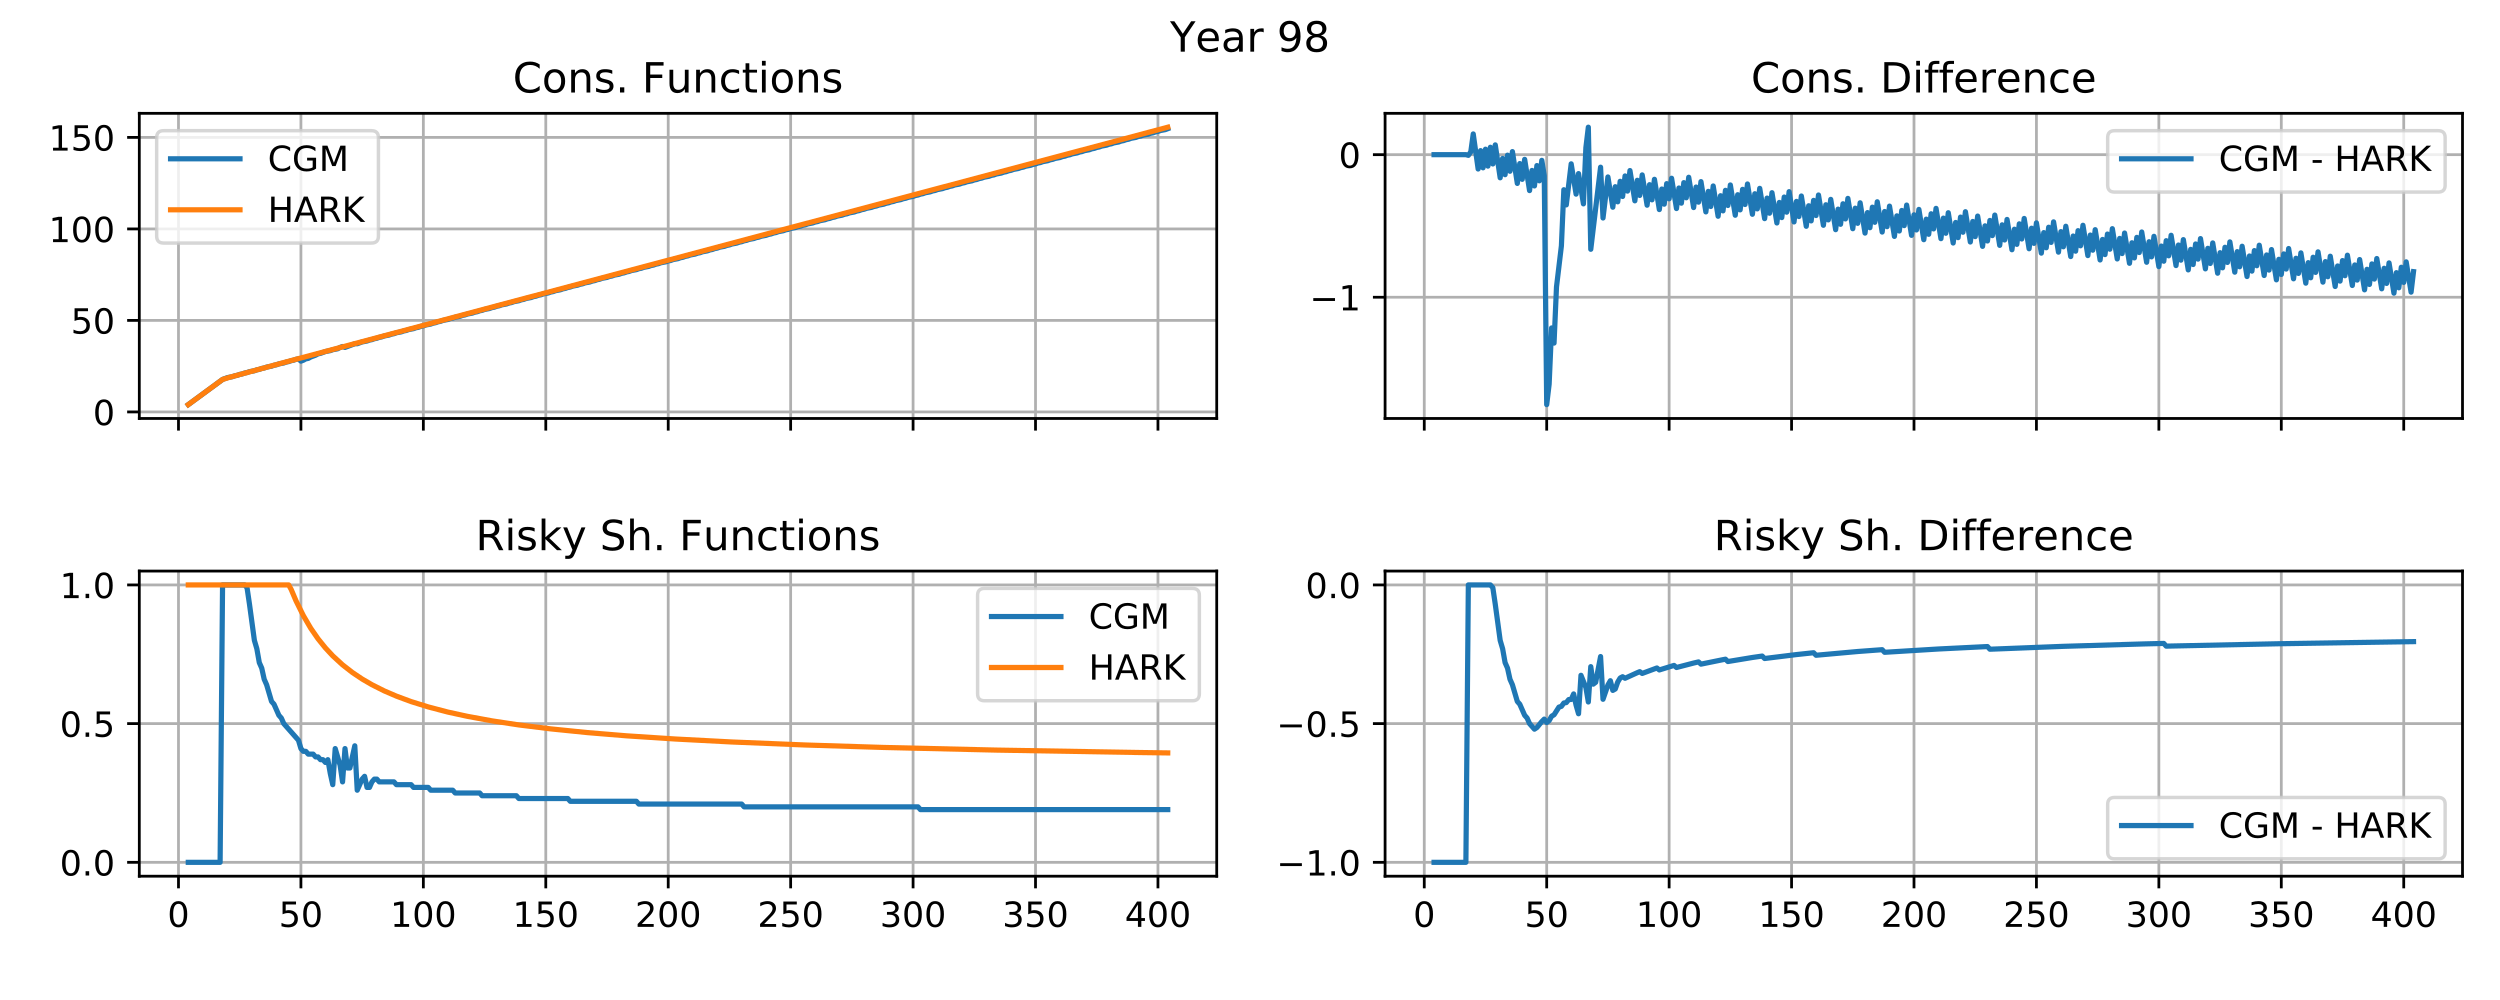 <?xml version="1.0" encoding="utf-8" standalone="no"?>
<!DOCTYPE svg PUBLIC "-//W3C//DTD SVG 1.1//EN"
  "http://www.w3.org/Graphics/SVG/1.1/DTD/svg11.dtd">
<!-- Created with matplotlib (https://matplotlib.org/) -->
<svg height="288pt" version="1.1" viewBox="0 0 720 288" width="720pt" xmlns="http://www.w3.org/2000/svg" xmlns:xlink="http://www.w3.org/1999/xlink">
 <defs>
  <style type="text/css">
*{stroke-linecap:butt;stroke-linejoin:round;}
  </style>
 </defs>
 <g id="figure_1">
  <g id="patch_1">
   <path d="M 0 288 
L 720 288 
L 720 0 
L 0 0 
z
" style="fill:#ffffff;"/>
  </g>
  <g id="axes_1">
   <g id="patch_2">
    <path d="M 40.12 120.522 
L 350.415 120.522 
L 350.415 32.64 
L 40.12 32.64 
z
" style="fill:#ffffff;"/>
   </g>
   <g id="matplotlib.axis_1">
    <g id="xtick_1">
     <g id="line2d_1">
      <path clip-path="url(#pe9f201e69a)" d="M 51.403 120.522 
L 51.403 32.64 
" style="fill:none;stroke:#b0b0b0;stroke-linecap:square;stroke-width:0.8;"/>
     </g>
     <g id="line2d_2">
      <defs>
       <path d="M 0 0 
L 0 3.5 
" id="m81fd0c679d" style="stroke:#000000;stroke-width:0.8;"/>
      </defs>
      <g>
       <use style="stroke:#000000;stroke-width:0.8;" x="51.403" xlink:href="#m81fd0c679d" y="120.522"/>
      </g>
     </g>
    </g>
    <g id="xtick_2">
     <g id="line2d_3">
      <path clip-path="url(#pe9f201e69a)" d="M 86.664 120.522 
L 86.664 32.64 
" style="fill:none;stroke:#b0b0b0;stroke-linecap:square;stroke-width:0.8;"/>
     </g>
     <g id="line2d_4">
      <g>
       <use style="stroke:#000000;stroke-width:0.8;" x="86.664" xlink:href="#m81fd0c679d" y="120.522"/>
      </g>
     </g>
    </g>
    <g id="xtick_3">
     <g id="line2d_5">
      <path clip-path="url(#pe9f201e69a)" d="M 121.925 120.522 
L 121.925 32.64 
" style="fill:none;stroke:#b0b0b0;stroke-linecap:square;stroke-width:0.8;"/>
     </g>
     <g id="line2d_6">
      <g>
       <use style="stroke:#000000;stroke-width:0.8;" x="121.925" xlink:href="#m81fd0c679d" y="120.522"/>
      </g>
     </g>
    </g>
    <g id="xtick_4">
     <g id="line2d_7">
      <path clip-path="url(#pe9f201e69a)" d="M 157.186 120.522 
L 157.186 32.64 
" style="fill:none;stroke:#b0b0b0;stroke-linecap:square;stroke-width:0.8;"/>
     </g>
     <g id="line2d_8">
      <g>
       <use style="stroke:#000000;stroke-width:0.8;" x="157.186" xlink:href="#m81fd0c679d" y="120.522"/>
      </g>
     </g>
    </g>
    <g id="xtick_5">
     <g id="line2d_9">
      <path clip-path="url(#pe9f201e69a)" d="M 192.447 120.522 
L 192.447 32.64 
" style="fill:none;stroke:#b0b0b0;stroke-linecap:square;stroke-width:0.8;"/>
     </g>
     <g id="line2d_10">
      <g>
       <use style="stroke:#000000;stroke-width:0.8;" x="192.447" xlink:href="#m81fd0c679d" y="120.522"/>
      </g>
     </g>
    </g>
    <g id="xtick_6">
     <g id="line2d_11">
      <path clip-path="url(#pe9f201e69a)" d="M 227.707 120.522 
L 227.707 32.64 
" style="fill:none;stroke:#b0b0b0;stroke-linecap:square;stroke-width:0.8;"/>
     </g>
     <g id="line2d_12">
      <g>
       <use style="stroke:#000000;stroke-width:0.8;" x="227.707" xlink:href="#m81fd0c679d" y="120.522"/>
      </g>
     </g>
    </g>
    <g id="xtick_7">
     <g id="line2d_13">
      <path clip-path="url(#pe9f201e69a)" d="M 262.968 120.522 
L 262.968 32.64 
" style="fill:none;stroke:#b0b0b0;stroke-linecap:square;stroke-width:0.8;"/>
     </g>
     <g id="line2d_14">
      <g>
       <use style="stroke:#000000;stroke-width:0.8;" x="262.968" xlink:href="#m81fd0c679d" y="120.522"/>
      </g>
     </g>
    </g>
    <g id="xtick_8">
     <g id="line2d_15">
      <path clip-path="url(#pe9f201e69a)" d="M 298.229 120.522 
L 298.229 32.64 
" style="fill:none;stroke:#b0b0b0;stroke-linecap:square;stroke-width:0.8;"/>
     </g>
     <g id="line2d_16">
      <g>
       <use style="stroke:#000000;stroke-width:0.8;" x="298.229" xlink:href="#m81fd0c679d" y="120.522"/>
      </g>
     </g>
    </g>
    <g id="xtick_9">
     <g id="line2d_17">
      <path clip-path="url(#pe9f201e69a)" d="M 333.49 120.522 
L 333.49 32.64 
" style="fill:none;stroke:#b0b0b0;stroke-linecap:square;stroke-width:0.8;"/>
     </g>
     <g id="line2d_18">
      <g>
       <use style="stroke:#000000;stroke-width:0.8;" x="333.49" xlink:href="#m81fd0c679d" y="120.522"/>
      </g>
     </g>
    </g>
   </g>
   <g id="matplotlib.axis_2">
    <g id="ytick_1">
     <g id="line2d_19">
      <path clip-path="url(#pe9f201e69a)" d="M 40.12 118.635 
L 350.415 118.635 
" style="fill:none;stroke:#b0b0b0;stroke-linecap:square;stroke-width:0.8;"/>
     </g>
     <g id="line2d_20">
      <defs>
       <path d="M 0 0 
L -3.5 0 
" id="m38d27d4732" style="stroke:#000000;stroke-width:0.8;"/>
      </defs>
      <g>
       <use style="stroke:#000000;stroke-width:0.8;" x="40.12" xlink:href="#m38d27d4732" y="118.635"/>
      </g>
     </g>
     <g id="text_1">
      <!-- 0 -->
      <defs>
       <path d="M 31.781 66.406 
Q 24.172 66.406 20.328 58.906 
Q 16.5 51.422 16.5 36.375 
Q 16.5 21.391 20.328 13.891 
Q 24.172 6.391 31.781 6.391 
Q 39.453 6.391 43.281 13.891 
Q 47.125 21.391 47.125 36.375 
Q 47.125 51.422 43.281 58.906 
Q 39.453 66.406 31.781 66.406 
z
M 31.781 74.219 
Q 44.047 74.219 50.516 64.516 
Q 56.984 54.828 56.984 36.375 
Q 56.984 17.969 50.516 8.266 
Q 44.047 -1.422 31.781 -1.422 
Q 19.531 -1.422 13.062 8.266 
Q 6.594 17.969 6.594 36.375 
Q 6.594 54.828 13.062 64.516 
Q 19.531 74.219 31.781 74.219 
z
" id="DejaVuSans-48"/>
      </defs>
      <g transform="translate(26.758 122.435)scale(0.1 -0.1)">
       <use xlink:href="#DejaVuSans-48"/>
      </g>
     </g>
    </g>
    <g id="ytick_2">
     <g id="line2d_21">
      <path clip-path="url(#pe9f201e69a)" d="M 40.12 92.281 
L 350.415 92.281 
" style="fill:none;stroke:#b0b0b0;stroke-linecap:square;stroke-width:0.8;"/>
     </g>
     <g id="line2d_22">
      <g>
       <use style="stroke:#000000;stroke-width:0.8;" x="40.12" xlink:href="#m38d27d4732" y="92.281"/>
      </g>
     </g>
     <g id="text_2">
      <!-- 50 -->
      <defs>
       <path d="M 10.797 72.906 
L 49.516 72.906 
L 49.516 64.594 
L 19.828 64.594 
L 19.828 46.734 
Q 21.969 47.469 24.109 47.828 
Q 26.266 48.188 28.422 48.188 
Q 40.625 48.188 47.75 41.5 
Q 54.891 34.812 54.891 23.391 
Q 54.891 11.625 47.562 5.094 
Q 40.234 -1.422 26.906 -1.422 
Q 22.312 -1.422 17.547 -0.641 
Q 12.797 0.141 7.719 1.703 
L 7.719 11.625 
Q 12.109 9.234 16.797 8.062 
Q 21.484 6.891 26.703 6.891 
Q 35.156 6.891 40.078 11.328 
Q 45.016 15.766 45.016 23.391 
Q 45.016 31 40.078 35.438 
Q 35.156 39.891 26.703 39.891 
Q 22.75 39.891 18.812 39.016 
Q 14.891 38.141 10.797 36.281 
z
" id="DejaVuSans-53"/>
      </defs>
      <g transform="translate(20.395 96.08)scale(0.1 -0.1)">
       <use xlink:href="#DejaVuSans-53"/>
       <use x="63.623" xlink:href="#DejaVuSans-48"/>
      </g>
     </g>
    </g>
    <g id="ytick_3">
     <g id="line2d_23">
      <path clip-path="url(#pe9f201e69a)" d="M 40.12 65.926 
L 350.415 65.926 
" style="fill:none;stroke:#b0b0b0;stroke-linecap:square;stroke-width:0.8;"/>
     </g>
     <g id="line2d_24">
      <g>
       <use style="stroke:#000000;stroke-width:0.8;" x="40.12" xlink:href="#m38d27d4732" y="65.926"/>
      </g>
     </g>
     <g id="text_3">
      <!-- 100 -->
      <defs>
       <path d="M 12.406 8.297 
L 28.516 8.297 
L 28.516 63.922 
L 10.984 60.406 
L 10.984 69.391 
L 28.422 72.906 
L 38.281 72.906 
L 38.281 8.297 
L 54.391 8.297 
L 54.391 0 
L 12.406 0 
z
" id="DejaVuSans-49"/>
      </defs>
      <g transform="translate(14.033 69.725)scale(0.1 -0.1)">
       <use xlink:href="#DejaVuSans-49"/>
       <use x="63.623" xlink:href="#DejaVuSans-48"/>
       <use x="127.246" xlink:href="#DejaVuSans-48"/>
      </g>
     </g>
    </g>
    <g id="ytick_4">
     <g id="line2d_25">
      <path clip-path="url(#pe9f201e69a)" d="M 40.12 39.571 
L 350.415 39.571 
" style="fill:none;stroke:#b0b0b0;stroke-linecap:square;stroke-width:0.8;"/>
     </g>
     <g id="line2d_26">
      <g>
       <use style="stroke:#000000;stroke-width:0.8;" x="40.12" xlink:href="#m38d27d4732" y="39.571"/>
      </g>
     </g>
     <g id="text_4">
      <!-- 150 -->
      <g transform="translate(14.033 43.37)scale(0.1 -0.1)">
       <use xlink:href="#DejaVuSans-49"/>
       <use x="63.623" xlink:href="#DejaVuSans-53"/>
       <use x="127.246" xlink:href="#DejaVuSans-48"/>
      </g>
     </g>
    </g>
   </g>
   <g id="line2d_27">
    <path clip-path="url(#pe9f201e69a)" d="M 54.224 116.527 
L 64.097 109.279 
L 65.508 108.752 
L 66.918 108.489 
L 67.623 108.225 
L 68.329 108.093 
L 69.034 107.83 
L 69.739 107.698 
L 70.444 107.435 
L 71.15 107.303 
L 71.855 107.039 
L 73.265 106.776 
L 73.97 106.512 
L 74.676 106.38 
L 75.381 106.117 
L 76.086 105.985 
L 76.791 105.721 
L 78.202 105.458 
L 78.907 105.194 
L 79.612 105.063 
L 80.317 104.799 
L 81.728 104.536 
L 82.433 104.272 
L 83.138 104.14 
L 83.843 103.877 
L 84.549 103.745 
L 85.254 103.481 
L 85.959 103.35 
L 86.664 104.008 
L 87.369 103.745 
L 88.075 103.35 
L 88.78 103.218 
L 89.485 102.822 
L 90.896 102.295 
L 91.601 101.9 
L 92.306 101.768 
L 93.716 101.241 
L 95.127 100.978 
L 95.832 100.714 
L 97.242 100.451 
L 97.948 100.055 
L 98.653 99.792 
L 99.358 100.055 
L 102.179 99.001 
L 102.884 99.001 
L 104.295 98.474 
L 105.705 98.21 
L 106.41 97.947 
L 107.116 97.815 
L 107.821 97.551 
L 108.526 97.42 
L 109.231 97.156 
L 109.936 97.024 
L 110.642 96.761 
L 112.052 96.497 
L 112.757 96.234 
L 113.462 96.102 
L 114.168 95.838 
L 115.578 95.575 
L 116.283 95.311 
L 116.989 95.18 
L 117.694 94.916 
L 119.104 94.652 
L 119.809 94.389 
L 120.515 94.257 
L 121.22 93.994 
L 121.925 93.862 
L 122.63 93.598 
L 124.041 93.335 
L 124.746 93.071 
L 125.451 92.939 
L 126.156 92.676 
L 126.862 92.544 
L 127.567 92.281 
L 128.977 92.017 
L 129.682 91.753 
L 130.388 91.622 
L 131.093 91.358 
L 132.503 91.095 
L 133.208 90.831 
L 133.914 90.699 
L 134.619 90.436 
L 136.029 90.172 
L 136.735 89.909 
L 137.44 89.777 
L 138.145 89.513 
L 138.85 89.381 
L 139.555 89.118 
L 140.966 88.854 
L 141.671 88.591 
L 142.376 88.459 
L 143.082 88.196 
L 143.787 88.064 
L 144.492 87.8 
L 145.902 87.537 
L 146.608 87.273 
L 147.313 87.141 
L 148.018 86.878 
L 149.428 86.614 
L 150.134 86.351 
L 150.839 86.219 
L 151.544 85.955 
L 152.955 85.692 
L 153.66 85.428 
L 154.365 85.296 
L 155.07 85.033 
L 155.775 84.901 
L 156.481 84.638 
L 157.891 84.374 
L 158.596 84.111 
L 159.301 83.979 
L 160.007 83.715 
L 161.417 83.452 
L 162.122 83.188 
L 162.828 83.056 
L 163.533 82.793 
L 164.238 82.661 
L 164.943 82.397 
L 166.354 82.134 
L 167.059 81.87 
L 167.764 81.739 
L 168.469 81.475 
L 169.88 81.211 
L 170.585 80.948 
L 171.29 80.816 
L 171.995 80.553 
L 172.701 80.421 
L 173.406 80.157 
L 174.816 79.894 
L 175.521 79.63 
L 176.227 79.498 
L 176.932 79.235 
L 178.342 78.971 
L 179.048 78.708 
L 179.753 78.576 
L 180.458 78.312 
L 181.163 78.181 
L 181.868 77.917 
L 183.279 77.654 
L 183.984 77.39 
L 184.689 77.258 
L 185.394 76.995 
L 186.805 76.731 
L 187.51 76.468 
L 188.215 76.336 
L 188.921 76.072 
L 189.626 75.94 
L 190.331 75.677 
L 191.741 75.413 
L 192.447 75.15 
L 193.152 75.018 
L 193.857 74.755 
L 195.268 74.491 
L 195.973 74.227 
L 196.678 74.096 
L 197.383 73.832 
L 198.088 73.7 
L 198.794 73.437 
L 200.204 73.173 
L 200.909 72.91 
L 201.614 72.778 
L 202.32 72.514 
L 203.73 72.251 
L 204.435 71.987 
L 205.141 71.855 
L 205.846 71.592 
L 206.551 71.46 
L 207.256 71.197 
L 208.667 70.933 
L 209.372 70.67 
L 210.077 70.538 
L 210.782 70.274 
L 212.193 70.011 
L 212.898 69.747 
L 213.603 69.615 
L 214.308 69.352 
L 215.014 69.22 
L 215.719 68.956 
L 217.129 68.693 
L 217.834 68.429 
L 218.54 68.298 
L 219.245 68.034 
L 220.655 67.77 
L 221.36 67.507 
L 222.066 67.375 
L 222.771 67.112 
L 223.476 66.98 
L 224.181 66.716 
L 225.592 66.453 
L 226.297 66.189 
L 227.002 66.057 
L 227.707 65.794 
L 229.118 65.53 
L 229.823 65.267 
L 230.528 65.135 
L 231.234 64.871 
L 231.939 64.74 
L 232.644 64.476 
L 234.054 64.213 
L 234.76 63.949 
L 235.465 63.817 
L 236.17 63.554 
L 237.58 63.29 
L 238.286 63.027 
L 238.991 62.895 
L 239.696 62.631 
L 240.401 62.5 
L 241.107 62.236 
L 242.517 61.972 
L 243.222 61.709 
L 243.927 61.577 
L 244.633 61.314 
L 246.043 61.05 
L 246.748 60.786 
L 247.453 60.655 
L 248.159 60.391 
L 248.864 60.259 
L 249.569 59.996 
L 250.98 59.732 
L 251.685 59.469 
L 252.39 59.337 
L 253.095 59.073 
L 254.506 58.81 
L 255.211 58.546 
L 255.916 58.415 
L 256.621 58.151 
L 257.327 58.019 
L 258.032 57.756 
L 259.442 57.492 
L 260.147 57.229 
L 260.853 57.097 
L 261.558 56.833 
L 262.968 56.57 
L 263.673 56.306 
L 264.379 56.174 
L 265.084 55.911 
L 265.789 55.779 
L 266.494 55.515 
L 267.905 55.252 
L 268.61 54.988 
L 269.315 54.857 
L 270.02 54.593 
L 271.431 54.33 
L 272.136 54.066 
L 272.841 53.934 
L 273.546 53.671 
L 274.252 53.539 
L 274.957 53.275 
L 276.367 53.012 
L 277.073 52.748 
L 277.778 52.616 
L 278.483 52.353 
L 279.893 52.089 
L 280.599 51.826 
L 281.304 51.694 
L 282.009 51.43 
L 282.714 51.299 
L 283.419 51.035 
L 284.83 50.772 
L 285.535 50.508 
L 286.24 50.376 
L 286.946 50.113 
L 288.356 49.849 
L 289.061 49.586 
L 289.766 49.454 
L 290.472 49.19 
L 291.177 49.059 
L 291.882 48.795 
L 293.293 48.531 
L 293.998 48.268 
L 294.703 48.136 
L 295.408 47.873 
L 296.819 47.609 
L 297.524 47.345 
L 298.229 47.214 
L 298.934 46.95 
L 299.639 46.818 
L 300.345 46.555 
L 301.755 46.291 
L 302.46 46.028 
L 303.166 45.896 
L 303.871 45.632 
L 305.281 45.369 
L 305.986 45.105 
L 306.692 44.974 
L 307.397 44.71 
L 308.102 44.578 
L 308.807 44.315 
L 310.218 44.051 
L 310.923 43.788 
L 311.628 43.656 
L 312.333 43.392 
L 313.744 43.129 
L 314.449 42.865 
L 315.154 42.733 
L 315.859 42.47 
L 316.565 42.338 
L 317.27 42.075 
L 318.68 41.811 
L 319.385 41.547 
L 320.091 41.416 
L 320.796 41.152 
L 322.206 40.889 
L 322.912 40.625 
L 323.617 40.493 
L 324.322 40.23 
L 325.027 40.098 
L 325.732 39.834 
L 327.143 39.571 
L 327.848 39.307 
L 328.553 39.175 
L 329.259 38.912 
L 330.669 38.648 
L 331.374 38.385 
L 332.079 38.253 
L 332.785 37.989 
L 333.49 37.858 
L 334.195 37.594 
L 335.605 37.331 
L 336.311 37.067 
L 336.311 37.067 
" style="fill:none;stroke:#1f77b4;stroke-linecap:square;stroke-width:1.5;"/>
   </g>
   <g id="line2d_28">
    <path clip-path="url(#pe9f201e69a)" d="M 54.224 116.527 
L 64.097 109.277 
L 66.213 108.632 
L 83.843 103.836 
L 336.311 36.635 
L 336.311 36.635 
" style="fill:none;stroke:#ff7f0e;stroke-linecap:square;stroke-width:1.5;"/>
   </g>
   <g id="patch_3">
    <path d="M 40.12 120.522 
L 40.12 32.64 
" style="fill:none;stroke:#000000;stroke-linecap:square;stroke-linejoin:miter;stroke-width:0.8;"/>
   </g>
   <g id="patch_4">
    <path d="M 350.415 120.522 
L 350.415 32.64 
" style="fill:none;stroke:#000000;stroke-linecap:square;stroke-linejoin:miter;stroke-width:0.8;"/>
   </g>
   <g id="patch_5">
    <path d="M 40.12 120.522 
L 350.415 120.522 
" style="fill:none;stroke:#000000;stroke-linecap:square;stroke-linejoin:miter;stroke-width:0.8;"/>
   </g>
   <g id="patch_6">
    <path d="M 40.12 32.64 
L 350.415 32.64 
" style="fill:none;stroke:#000000;stroke-linecap:square;stroke-linejoin:miter;stroke-width:0.8;"/>
   </g>
   <g id="text_5">
    <!-- Cons. Functions -->
    <defs>
     <path d="M 64.406 67.281 
L 64.406 56.891 
Q 59.422 61.531 53.781 63.812 
Q 48.141 66.109 41.797 66.109 
Q 29.297 66.109 22.656 58.469 
Q 16.016 50.828 16.016 36.375 
Q 16.016 21.969 22.656 14.328 
Q 29.297 6.688 41.797 6.688 
Q 48.141 6.688 53.781 8.984 
Q 59.422 11.281 64.406 15.922 
L 64.406 5.609 
Q 59.234 2.094 53.438 0.328 
Q 47.656 -1.422 41.219 -1.422 
Q 24.656 -1.422 15.125 8.703 
Q 5.609 18.844 5.609 36.375 
Q 5.609 53.953 15.125 64.078 
Q 24.656 74.219 41.219 74.219 
Q 47.75 74.219 53.531 72.484 
Q 59.328 70.75 64.406 67.281 
z
" id="DejaVuSans-67"/>
     <path d="M 30.609 48.391 
Q 23.391 48.391 19.188 42.75 
Q 14.984 37.109 14.984 27.297 
Q 14.984 17.484 19.156 11.844 
Q 23.344 6.203 30.609 6.203 
Q 37.797 6.203 41.984 11.859 
Q 46.188 17.531 46.188 27.297 
Q 46.188 37.016 41.984 42.703 
Q 37.797 48.391 30.609 48.391 
z
M 30.609 56 
Q 42.328 56 49.016 48.375 
Q 55.719 40.766 55.719 27.297 
Q 55.719 13.875 49.016 6.219 
Q 42.328 -1.422 30.609 -1.422 
Q 18.844 -1.422 12.172 6.219 
Q 5.516 13.875 5.516 27.297 
Q 5.516 40.766 12.172 48.375 
Q 18.844 56 30.609 56 
z
" id="DejaVuSans-111"/>
     <path d="M 54.891 33.016 
L 54.891 0 
L 45.906 0 
L 45.906 32.719 
Q 45.906 40.484 42.875 44.328 
Q 39.844 48.188 33.797 48.188 
Q 26.516 48.188 22.312 43.547 
Q 18.109 38.922 18.109 30.906 
L 18.109 0 
L 9.078 0 
L 9.078 54.688 
L 18.109 54.688 
L 18.109 46.188 
Q 21.344 51.125 25.703 53.562 
Q 30.078 56 35.797 56 
Q 45.219 56 50.047 50.172 
Q 54.891 44.344 54.891 33.016 
z
" id="DejaVuSans-110"/>
     <path d="M 44.281 53.078 
L 44.281 44.578 
Q 40.484 46.531 36.375 47.5 
Q 32.281 48.484 27.875 48.484 
Q 21.188 48.484 17.844 46.438 
Q 14.5 44.391 14.5 40.281 
Q 14.5 37.156 16.891 35.375 
Q 19.281 33.594 26.516 31.984 
L 29.594 31.297 
Q 39.156 29.25 43.188 25.516 
Q 47.219 21.781 47.219 15.094 
Q 47.219 7.469 41.188 3.016 
Q 35.156 -1.422 24.609 -1.422 
Q 20.219 -1.422 15.453 -0.562 
Q 10.688 0.297 5.422 2 
L 5.422 11.281 
Q 10.406 8.688 15.234 7.391 
Q 20.062 6.109 24.812 6.109 
Q 31.156 6.109 34.562 8.281 
Q 37.984 10.453 37.984 14.406 
Q 37.984 18.062 35.516 20.016 
Q 33.062 21.969 24.703 23.781 
L 21.578 24.516 
Q 13.234 26.266 9.516 29.906 
Q 5.812 33.547 5.812 39.891 
Q 5.812 47.609 11.281 51.797 
Q 16.75 56 26.812 56 
Q 31.781 56 36.172 55.266 
Q 40.578 54.547 44.281 53.078 
z
" id="DejaVuSans-115"/>
     <path d="M 10.688 12.406 
L 21 12.406 
L 21 0 
L 10.688 0 
z
" id="DejaVuSans-46"/>
     <path id="DejaVuSans-32"/>
     <path d="M 9.812 72.906 
L 51.703 72.906 
L 51.703 64.594 
L 19.672 64.594 
L 19.672 43.109 
L 48.578 43.109 
L 48.578 34.812 
L 19.672 34.812 
L 19.672 0 
L 9.812 0 
z
" id="DejaVuSans-70"/>
     <path d="M 8.5 21.578 
L 8.5 54.688 
L 17.484 54.688 
L 17.484 21.922 
Q 17.484 14.156 20.5 10.266 
Q 23.531 6.391 29.594 6.391 
Q 36.859 6.391 41.078 11.031 
Q 45.312 15.672 45.312 23.688 
L 45.312 54.688 
L 54.297 54.688 
L 54.297 0 
L 45.312 0 
L 45.312 8.406 
Q 42.047 3.422 37.719 1 
Q 33.406 -1.422 27.688 -1.422 
Q 18.266 -1.422 13.375 4.438 
Q 8.5 10.297 8.5 21.578 
z
M 31.109 56 
z
" id="DejaVuSans-117"/>
     <path d="M 48.781 52.594 
L 48.781 44.188 
Q 44.969 46.297 41.141 47.344 
Q 37.312 48.391 33.406 48.391 
Q 24.656 48.391 19.812 42.844 
Q 14.984 37.312 14.984 27.297 
Q 14.984 17.281 19.812 11.734 
Q 24.656 6.203 33.406 6.203 
Q 37.312 6.203 41.141 7.25 
Q 44.969 8.297 48.781 10.406 
L 48.781 2.094 
Q 45.016 0.344 40.984 -0.531 
Q 36.969 -1.422 32.422 -1.422 
Q 20.062 -1.422 12.781 6.344 
Q 5.516 14.109 5.516 27.297 
Q 5.516 40.672 12.859 48.328 
Q 20.219 56 33.016 56 
Q 37.156 56 41.109 55.141 
Q 45.062 54.297 48.781 52.594 
z
" id="DejaVuSans-99"/>
     <path d="M 18.312 70.219 
L 18.312 54.688 
L 36.812 54.688 
L 36.812 47.703 
L 18.312 47.703 
L 18.312 18.016 
Q 18.312 11.328 20.141 9.422 
Q 21.969 7.516 27.594 7.516 
L 36.812 7.516 
L 36.812 0 
L 27.594 0 
Q 17.188 0 13.234 3.875 
Q 9.281 7.766 9.281 18.016 
L 9.281 47.703 
L 2.688 47.703 
L 2.688 54.688 
L 9.281 54.688 
L 9.281 70.219 
z
" id="DejaVuSans-116"/>
     <path d="M 9.422 54.688 
L 18.406 54.688 
L 18.406 0 
L 9.422 0 
z
M 9.422 75.984 
L 18.406 75.984 
L 18.406 64.594 
L 9.422 64.594 
z
" id="DejaVuSans-105"/>
    </defs>
    <g transform="translate(147.696 26.64)scale(0.12 -0.12)">
     <use xlink:href="#DejaVuSans-67"/>
     <use x="69.824" xlink:href="#DejaVuSans-111"/>
     <use x="131.006" xlink:href="#DejaVuSans-110"/>
     <use x="194.385" xlink:href="#DejaVuSans-115"/>
     <use x="246.484" xlink:href="#DejaVuSans-46"/>
     <use x="278.271" xlink:href="#DejaVuSans-32"/>
     <use x="310.059" xlink:href="#DejaVuSans-70"/>
     <use x="367.5" xlink:href="#DejaVuSans-117"/>
     <use x="430.879" xlink:href="#DejaVuSans-110"/>
     <use x="494.258" xlink:href="#DejaVuSans-99"/>
     <use x="549.238" xlink:href="#DejaVuSans-116"/>
     <use x="588.447" xlink:href="#DejaVuSans-105"/>
     <use x="616.23" xlink:href="#DejaVuSans-111"/>
     <use x="677.412" xlink:href="#DejaVuSans-110"/>
     <use x="740.791" xlink:href="#DejaVuSans-115"/>
    </g>
   </g>
   <g id="legend_1">
    <g id="patch_7">
     <path d="M 47.12 69.996 
L 106.987 69.996 
Q 108.987 69.996 108.987 67.996 
L 108.987 39.64 
Q 108.987 37.64 106.987 37.64 
L 47.12 37.64 
Q 45.12 37.64 45.12 39.64 
L 45.12 67.996 
Q 45.12 69.996 47.12 69.996 
z
" style="fill:#ffffff;opacity:0.8;stroke:#cccccc;stroke-linejoin:miter;"/>
    </g>
    <g id="line2d_29">
     <path d="M 49.12 45.738 
L 69.12 45.738 
" style="fill:none;stroke:#1f77b4;stroke-linecap:square;stroke-width:1.5;"/>
    </g>
    <g id="line2d_30"/>
    <g id="text_6">
     <!-- CGM -->
     <defs>
      <path d="M 59.516 10.406 
L 59.516 29.984 
L 43.406 29.984 
L 43.406 38.094 
L 69.281 38.094 
L 69.281 6.781 
Q 63.578 2.734 56.688 0.656 
Q 49.812 -1.422 42 -1.422 
Q 24.906 -1.422 15.25 8.562 
Q 5.609 18.562 5.609 36.375 
Q 5.609 54.25 15.25 64.234 
Q 24.906 74.219 42 74.219 
Q 49.125 74.219 55.547 72.453 
Q 61.969 70.703 67.391 67.281 
L 67.391 56.781 
Q 61.922 61.422 55.766 63.766 
Q 49.609 66.109 42.828 66.109 
Q 29.438 66.109 22.719 58.641 
Q 16.016 51.172 16.016 36.375 
Q 16.016 21.625 22.719 14.156 
Q 29.438 6.688 42.828 6.688 
Q 48.047 6.688 52.141 7.594 
Q 56.25 8.5 59.516 10.406 
z
" id="DejaVuSans-71"/>
      <path d="M 9.812 72.906 
L 24.516 72.906 
L 43.109 23.297 
L 61.812 72.906 
L 76.516 72.906 
L 76.516 0 
L 66.891 0 
L 66.891 64.016 
L 48.094 14.016 
L 38.188 14.016 
L 19.391 64.016 
L 19.391 0 
L 9.812 0 
z
" id="DejaVuSans-77"/>
     </defs>
     <g transform="translate(77.12 49.238)scale(0.1 -0.1)">
      <use xlink:href="#DejaVuSans-67"/>
      <use x="69.824" xlink:href="#DejaVuSans-71"/>
      <use x="147.314" xlink:href="#DejaVuSans-77"/>
     </g>
    </g>
    <g id="line2d_31">
     <path d="M 49.12 60.417 
L 69.12 60.417 
" style="fill:none;stroke:#ff7f0e;stroke-linecap:square;stroke-width:1.5;"/>
    </g>
    <g id="line2d_32"/>
    <g id="text_7">
     <!-- HARK -->
     <defs>
      <path d="M 9.812 72.906 
L 19.672 72.906 
L 19.672 43.016 
L 55.516 43.016 
L 55.516 72.906 
L 65.375 72.906 
L 65.375 0 
L 55.516 0 
L 55.516 34.719 
L 19.672 34.719 
L 19.672 0 
L 9.812 0 
z
" id="DejaVuSans-72"/>
      <path d="M 34.188 63.188 
L 20.797 26.906 
L 47.609 26.906 
z
M 28.609 72.906 
L 39.797 72.906 
L 67.578 0 
L 57.328 0 
L 50.688 18.703 
L 17.828 18.703 
L 11.188 0 
L 0.781 0 
z
" id="DejaVuSans-65"/>
      <path d="M 44.391 34.188 
Q 47.562 33.109 50.562 29.594 
Q 53.562 26.078 56.594 19.922 
L 66.609 0 
L 56 0 
L 46.688 18.703 
Q 43.062 26.031 39.672 28.422 
Q 36.281 30.812 30.422 30.812 
L 19.672 30.812 
L 19.672 0 
L 9.812 0 
L 9.812 72.906 
L 32.078 72.906 
Q 44.578 72.906 50.734 67.672 
Q 56.891 62.453 56.891 51.906 
Q 56.891 45.016 53.688 40.469 
Q 50.484 35.938 44.391 34.188 
z
M 19.672 64.797 
L 19.672 38.922 
L 32.078 38.922 
Q 39.203 38.922 42.844 42.219 
Q 46.484 45.516 46.484 51.906 
Q 46.484 58.297 42.844 61.547 
Q 39.203 64.797 32.078 64.797 
z
" id="DejaVuSans-82"/>
      <path d="M 9.812 72.906 
L 19.672 72.906 
L 19.672 42.094 
L 52.391 72.906 
L 65.094 72.906 
L 28.906 38.922 
L 67.672 0 
L 54.688 0 
L 19.672 35.109 
L 19.672 0 
L 9.812 0 
z
" id="DejaVuSans-75"/>
     </defs>
     <g transform="translate(77.12 63.917)scale(0.1 -0.1)">
      <use xlink:href="#DejaVuSans-72"/>
      <use x="75.195" xlink:href="#DejaVuSans-65"/>
      <use x="143.604" xlink:href="#DejaVuSans-82"/>
      <use x="213.086" xlink:href="#DejaVuSans-75"/>
     </g>
    </g>
   </g>
  </g>
  <g id="axes_2">
   <g id="patch_8">
    <path d="M 398.905 120.522 
L 709.2 120.522 
L 709.2 32.64 
L 398.905 32.64 
z
" style="fill:#ffffff;"/>
   </g>
   <g id="matplotlib.axis_3">
    <g id="xtick_10">
     <g id="line2d_33">
      <path clip-path="url(#p9810b81543)" d="M 410.188 120.522 
L 410.188 32.64 
" style="fill:none;stroke:#b0b0b0;stroke-linecap:square;stroke-width:0.8;"/>
     </g>
     <g id="line2d_34">
      <g>
       <use style="stroke:#000000;stroke-width:0.8;" x="410.188" xlink:href="#m81fd0c679d" y="120.522"/>
      </g>
     </g>
    </g>
    <g id="xtick_11">
     <g id="line2d_35">
      <path clip-path="url(#p9810b81543)" d="M 445.449 120.522 
L 445.449 32.64 
" style="fill:none;stroke:#b0b0b0;stroke-linecap:square;stroke-width:0.8;"/>
     </g>
     <g id="line2d_36">
      <g>
       <use style="stroke:#000000;stroke-width:0.8;" x="445.449" xlink:href="#m81fd0c679d" y="120.522"/>
      </g>
     </g>
    </g>
    <g id="xtick_12">
     <g id="line2d_37">
      <path clip-path="url(#p9810b81543)" d="M 480.71 120.522 
L 480.71 32.64 
" style="fill:none;stroke:#b0b0b0;stroke-linecap:square;stroke-width:0.8;"/>
     </g>
     <g id="line2d_38">
      <g>
       <use style="stroke:#000000;stroke-width:0.8;" x="480.71" xlink:href="#m81fd0c679d" y="120.522"/>
      </g>
     </g>
    </g>
    <g id="xtick_13">
     <g id="line2d_39">
      <path clip-path="url(#p9810b81543)" d="M 515.971 120.522 
L 515.971 32.64 
" style="fill:none;stroke:#b0b0b0;stroke-linecap:square;stroke-width:0.8;"/>
     </g>
     <g id="line2d_40">
      <g>
       <use style="stroke:#000000;stroke-width:0.8;" x="515.971" xlink:href="#m81fd0c679d" y="120.522"/>
      </g>
     </g>
    </g>
    <g id="xtick_14">
     <g id="line2d_41">
      <path clip-path="url(#p9810b81543)" d="M 551.232 120.522 
L 551.232 32.64 
" style="fill:none;stroke:#b0b0b0;stroke-linecap:square;stroke-width:0.8;"/>
     </g>
     <g id="line2d_42">
      <g>
       <use style="stroke:#000000;stroke-width:0.8;" x="551.232" xlink:href="#m81fd0c679d" y="120.522"/>
      </g>
     </g>
    </g>
    <g id="xtick_15">
     <g id="line2d_43">
      <path clip-path="url(#p9810b81543)" d="M 586.492 120.522 
L 586.492 32.64 
" style="fill:none;stroke:#b0b0b0;stroke-linecap:square;stroke-width:0.8;"/>
     </g>
     <g id="line2d_44">
      <g>
       <use style="stroke:#000000;stroke-width:0.8;" x="586.492" xlink:href="#m81fd0c679d" y="120.522"/>
      </g>
     </g>
    </g>
    <g id="xtick_16">
     <g id="line2d_45">
      <path clip-path="url(#p9810b81543)" d="M 621.753 120.522 
L 621.753 32.64 
" style="fill:none;stroke:#b0b0b0;stroke-linecap:square;stroke-width:0.8;"/>
     </g>
     <g id="line2d_46">
      <g>
       <use style="stroke:#000000;stroke-width:0.8;" x="621.753" xlink:href="#m81fd0c679d" y="120.522"/>
      </g>
     </g>
    </g>
    <g id="xtick_17">
     <g id="line2d_47">
      <path clip-path="url(#p9810b81543)" d="M 657.014 120.522 
L 657.014 32.64 
" style="fill:none;stroke:#b0b0b0;stroke-linecap:square;stroke-width:0.8;"/>
     </g>
     <g id="line2d_48">
      <g>
       <use style="stroke:#000000;stroke-width:0.8;" x="657.014" xlink:href="#m81fd0c679d" y="120.522"/>
      </g>
     </g>
    </g>
    <g id="xtick_18">
     <g id="line2d_49">
      <path clip-path="url(#p9810b81543)" d="M 692.275 120.522 
L 692.275 32.64 
" style="fill:none;stroke:#b0b0b0;stroke-linecap:square;stroke-width:0.8;"/>
     </g>
     <g id="line2d_50">
      <g>
       <use style="stroke:#000000;stroke-width:0.8;" x="692.275" xlink:href="#m81fd0c679d" y="120.522"/>
      </g>
     </g>
    </g>
   </g>
   <g id="matplotlib.axis_4">
    <g id="ytick_5">
     <g id="line2d_51">
      <path clip-path="url(#p9810b81543)" d="M 398.905 85.603 
L 709.2 85.603 
" style="fill:none;stroke:#b0b0b0;stroke-linecap:square;stroke-width:0.8;"/>
     </g>
     <g id="line2d_52">
      <g>
       <use style="stroke:#000000;stroke-width:0.8;" x="398.905" xlink:href="#m38d27d4732" y="85.603"/>
      </g>
     </g>
     <g id="text_8">
      <!-- −1 -->
      <defs>
       <path d="M 10.594 35.5 
L 73.188 35.5 
L 73.188 27.203 
L 10.594 27.203 
z
" id="DejaVuSans-8722"/>
      </defs>
      <g transform="translate(377.163 89.402)scale(0.1 -0.1)">
       <use xlink:href="#DejaVuSans-8722"/>
       <use x="83.789" xlink:href="#DejaVuSans-49"/>
      </g>
     </g>
    </g>
    <g id="ytick_6">
     <g id="line2d_53">
      <path clip-path="url(#p9810b81543)" d="M 398.905 44.541 
L 709.2 44.541 
" style="fill:none;stroke:#b0b0b0;stroke-linecap:square;stroke-width:0.8;"/>
     </g>
     <g id="line2d_54">
      <g>
       <use style="stroke:#000000;stroke-width:0.8;" x="398.905" xlink:href="#m38d27d4732" y="44.541"/>
      </g>
     </g>
     <g id="text_9">
      <!-- 0 -->
      <g transform="translate(385.543 48.34)scale(0.1 -0.1)">
       <use xlink:href="#DejaVuSans-48"/>
      </g>
     </g>
    </g>
   </g>
   <g id="line2d_55">
    <path clip-path="url(#p9810b81543)" d="M 413.009 44.541 
L 422.177 44.541 
L 422.882 44.738 
L 423.588 43.73 
L 424.293 38.579 
L 425.703 48.671 
L 426.408 43.387 
L 427.114 48.33 
L 427.819 42.97 
L 428.524 47.841 
L 429.229 42.413 
L 429.935 47.22 
L 430.64 41.731 
L 432.05 51.202 
L 432.755 45.633 
L 433.461 50.306 
L 434.166 44.691 
L 434.871 49.32 
L 435.576 43.663 
L 436.987 52.821 
L 437.692 47.108 
L 438.397 51.644 
L 439.102 45.898 
L 440.513 54.885 
L 441.218 49.09 
L 441.923 53.548 
L 442.628 47.69 
L 443.334 52.073 
L 444.039 46.184 
L 444.744 50.561 
L 445.449 116.527 
L 446.154 110.624 
L 446.86 94.453 
L 447.565 98.809 
L 448.27 82.636 
L 449.681 70.82 
L 450.386 54.647 
L 451.091 59.007 
L 452.501 47.189 
L 453.912 55.907 
L 454.617 49.999 
L 456.027 58.712 
L 456.733 42.54 
L 457.438 36.635 
L 458.143 71.79 
L 460.964 48.155 
L 461.669 62.781 
L 463.08 50.966 
L 464.49 59.677 
L 465.195 53.769 
L 465.901 58.127 
L 466.606 52.221 
L 467.311 56.581 
L 468.016 50.676 
L 468.721 55.033 
L 469.427 49.123 
L 470.837 57.835 
L 471.542 51.927 
L 472.247 56.284 
L 472.953 50.378 
L 474.363 59.095 
L 475.068 53.189 
L 475.774 57.549 
L 476.479 51.642 
L 477.889 60.353 
L 478.594 54.444 
L 479.3 58.8 
L 480.005 52.892 
L 480.71 57.249 
L 481.415 51.342 
L 482.826 60.058 
L 483.531 54.15 
L 484.236 58.509 
L 484.941 52.602 
L 485.647 56.961 
L 486.352 51.056 
L 487.762 59.775 
L 488.467 53.867 
L 489.173 58.222 
L 489.878 52.312 
L 491.288 61.024 
L 491.993 55.115 
L 492.699 59.472 
L 493.404 53.564 
L 494.814 62.279 
L 495.52 56.37 
L 496.225 60.728 
L 496.93 54.82 
L 497.635 59.178 
L 498.34 53.271 
L 499.751 61.988 
L 500.456 56.081 
L 501.161 60.44 
L 501.867 54.534 
L 502.572 58.893 
L 503.277 52.988 
L 504.687 61.708 
L 505.393 55.801 
L 506.098 60.159 
L 506.803 54.25 
L 508.213 62.962 
L 508.919 57.052 
L 509.624 61.408 
L 510.329 55.5 
L 511.74 64.213 
L 512.445 58.304 
L 513.15 62.661 
L 513.855 56.752 
L 514.56 61.108 
L 515.266 55.199 
L 516.676 63.913 
L 517.381 58.004 
L 518.086 62.361 
L 518.792 56.453 
L 520.202 65.168 
L 520.907 59.26 
L 521.613 63.618 
L 522.318 57.711 
L 523.023 62.069 
L 523.728 56.162 
L 525.139 64.879 
L 525.844 58.972 
L 526.549 63.331 
L 527.254 57.424 
L 528.665 66.143 
L 529.37 60.237 
L 530.075 64.596 
L 530.78 58.69 
L 531.486 63.049 
L 532.191 57.143 
L 533.601 65.863 
L 534.306 59.957 
L 535.012 64.317 
L 535.717 58.411 
L 537.127 67.129 
L 537.833 61.221 
L 538.538 65.577 
L 539.243 59.668 
L 539.948 64.024 
L 540.653 58.115 
L 542.064 66.827 
L 542.769 60.918 
L 543.474 65.275 
L 544.179 59.366 
L 545.59 68.079 
L 546.295 62.17 
L 547 66.526 
L 547.706 60.617 
L 548.411 64.973 
L 549.116 59.064 
L 550.526 67.776 
L 551.232 61.867 
L 551.937 66.224 
L 552.642 60.315 
L 554.053 69.028 
L 554.758 63.119 
L 555.463 67.476 
L 556.168 61.567 
L 556.873 65.924 
L 557.579 60.015 
L 558.989 68.729 
L 559.694 62.821 
L 560.399 67.178 
L 561.105 61.27 
L 562.515 69.985 
L 563.22 64.076 
L 563.926 68.434 
L 564.631 62.526 
L 565.336 66.884 
L 566.041 60.976 
L 567.452 69.691 
L 568.157 63.783 
L 568.862 68.141 
L 569.567 62.234 
L 570.978 70.95 
L 571.683 65.042 
L 572.388 69.4 
L 573.093 63.493 
L 573.799 67.851 
L 574.504 61.944 
L 575.914 70.66 
L 576.619 64.753 
L 577.325 69.112 
L 578.03 63.205 
L 579.44 71.922 
L 580.145 66.015 
L 580.851 70.374 
L 581.556 64.467 
L 582.261 68.825 
L 582.966 62.919 
L 584.377 71.636 
L 585.082 65.73 
L 585.787 70.089 
L 586.492 64.182 
L 587.903 72.9 
L 588.608 66.994 
L 589.313 71.353 
L 590.019 65.447 
L 590.724 69.806 
L 591.429 63.9 
L 592.839 72.618 
L 593.545 66.712 
L 594.25 71.071 
L 594.955 65.165 
L 596.365 73.884 
L 597.071 67.978 
L 597.776 72.337 
L 598.481 66.431 
L 599.186 70.791 
L 599.892 64.885 
L 601.302 73.604 
L 602.007 67.698 
L 602.712 72.057 
L 603.418 66.151 
L 604.828 74.869 
L 605.533 68.961 
L 606.238 73.319 
L 606.944 67.412 
L 607.649 71.77 
L 608.354 65.862 
L 609.765 74.575 
L 610.47 68.667 
L 611.175 73.023 
L 611.88 67.115 
L 613.291 75.828 
L 613.996 69.919 
L 614.701 74.276 
L 615.406 68.367 
L 616.111 72.724 
L 616.817 66.815 
L 618.227 75.528 
L 618.932 69.62 
L 619.638 73.976 
L 620.343 68.067 
L 621.753 76.78 
L 622.458 70.871 
L 623.164 75.228 
L 623.869 69.319 
L 624.574 73.675 
L 625.279 67.766 
L 626.69 76.479 
L 627.395 70.57 
L 628.1 74.926 
L 628.805 69.017 
L 630.216 77.73 
L 630.921 71.821 
L 631.626 76.177 
L 632.331 70.268 
L 633.037 74.625 
L 633.742 68.716 
L 635.152 77.429 
L 635.858 71.52 
L 636.563 75.877 
L 637.268 69.968 
L 638.678 78.681 
L 639.384 72.773 
L 640.089 77.129 
L 640.794 71.22 
L 641.499 75.577 
L 642.204 69.668 
L 643.615 78.382 
L 644.32 72.473 
L 645.025 76.83 
L 645.731 70.921 
L 647.141 79.635 
L 647.846 73.727 
L 648.551 78.083 
L 649.257 72.175 
L 649.962 76.532 
L 650.667 70.623 
L 652.078 79.337 
L 652.783 73.428 
L 653.488 77.785 
L 654.193 71.877 
L 655.604 80.591 
L 656.309 74.682 
L 657.014 79.039 
L 657.719 73.131 
L 658.424 77.488 
L 659.13 71.58 
L 660.54 80.294 
L 661.245 74.386 
L 661.951 78.743 
L 662.656 72.834 
L 664.066 81.549 
L 664.771 75.64 
L 665.477 79.998 
L 666.182 74.089 
L 666.887 78.447 
L 667.592 72.538 
L 669.003 81.253 
L 669.708 75.345 
L 670.413 79.702 
L 671.118 73.794 
L 672.529 82.508 
L 673.234 76.6 
L 673.939 80.957 
L 674.644 75.049 
L 675.35 79.407 
L 676.055 73.498 
L 677.465 82.213 
L 678.17 76.305 
L 678.876 80.662 
L 679.581 74.754 
L 680.991 83.469 
L 681.697 77.561 
L 682.402 81.919 
L 683.107 76.011 
L 683.812 80.368 
L 684.517 74.46 
L 685.928 83.175 
L 686.633 77.267 
L 687.338 81.625 
L 688.044 75.717 
L 689.454 84.432 
L 690.159 78.524 
L 690.864 82.881 
L 691.57 76.974 
L 692.275 81.331 
L 692.98 75.423 
L 694.39 84.138 
L 695.096 78.231 
L 695.096 78.231 
" style="fill:none;stroke:#1f77b4;stroke-linecap:square;stroke-width:1.5;"/>
   </g>
   <g id="patch_9">
    <path d="M 398.905 120.522 
L 398.905 32.64 
" style="fill:none;stroke:#000000;stroke-linecap:square;stroke-linejoin:miter;stroke-width:0.8;"/>
   </g>
   <g id="patch_10">
    <path d="M 709.2 120.522 
L 709.2 32.64 
" style="fill:none;stroke:#000000;stroke-linecap:square;stroke-linejoin:miter;stroke-width:0.8;"/>
   </g>
   <g id="patch_11">
    <path d="M 398.905 120.522 
L 709.2 120.522 
" style="fill:none;stroke:#000000;stroke-linecap:square;stroke-linejoin:miter;stroke-width:0.8;"/>
   </g>
   <g id="patch_12">
    <path d="M 398.905 32.64 
L 709.2 32.64 
" style="fill:none;stroke:#000000;stroke-linecap:square;stroke-linejoin:miter;stroke-width:0.8;"/>
   </g>
   <g id="text_10">
    <!-- Cons. Difference -->
    <defs>
     <path d="M 19.672 64.797 
L 19.672 8.109 
L 31.594 8.109 
Q 46.688 8.109 53.688 14.938 
Q 60.688 21.781 60.688 36.531 
Q 60.688 51.172 53.688 57.984 
Q 46.688 64.797 31.594 64.797 
z
M 9.812 72.906 
L 30.078 72.906 
Q 51.266 72.906 61.172 64.094 
Q 71.094 55.281 71.094 36.531 
Q 71.094 17.672 61.125 8.828 
Q 51.172 0 30.078 0 
L 9.812 0 
z
" id="DejaVuSans-68"/>
     <path d="M 37.109 75.984 
L 37.109 68.5 
L 28.516 68.5 
Q 23.688 68.5 21.797 66.547 
Q 19.922 64.594 19.922 59.516 
L 19.922 54.688 
L 34.719 54.688 
L 34.719 47.703 
L 19.922 47.703 
L 19.922 0 
L 10.891 0 
L 10.891 47.703 
L 2.297 47.703 
L 2.297 54.688 
L 10.891 54.688 
L 10.891 58.5 
Q 10.891 67.625 15.141 71.797 
Q 19.391 75.984 28.609 75.984 
z
" id="DejaVuSans-102"/>
     <path d="M 56.203 29.594 
L 56.203 25.203 
L 14.891 25.203 
Q 15.484 15.922 20.484 11.062 
Q 25.484 6.203 34.422 6.203 
Q 39.594 6.203 44.453 7.469 
Q 49.312 8.734 54.109 11.281 
L 54.109 2.781 
Q 49.266 0.734 44.188 -0.344 
Q 39.109 -1.422 33.891 -1.422 
Q 20.797 -1.422 13.156 6.188 
Q 5.516 13.812 5.516 26.812 
Q 5.516 40.234 12.766 48.109 
Q 20.016 56 32.328 56 
Q 43.359 56 49.781 48.891 
Q 56.203 41.797 56.203 29.594 
z
M 47.219 32.234 
Q 47.125 39.594 43.094 43.984 
Q 39.062 48.391 32.422 48.391 
Q 24.906 48.391 20.391 44.141 
Q 15.875 39.891 15.188 32.172 
z
" id="DejaVuSans-101"/>
     <path d="M 41.109 46.297 
Q 39.594 47.172 37.812 47.578 
Q 36.031 48 33.891 48 
Q 26.266 48 22.188 43.047 
Q 18.109 38.094 18.109 28.812 
L 18.109 0 
L 9.078 0 
L 9.078 54.688 
L 18.109 54.688 
L 18.109 46.188 
Q 20.953 51.172 25.484 53.578 
Q 30.031 56 36.531 56 
Q 37.453 56 38.578 55.875 
Q 39.703 55.766 41.062 55.516 
z
" id="DejaVuSans-114"/>
    </defs>
    <g transform="translate(504.297 26.64)scale(0.12 -0.12)">
     <use xlink:href="#DejaVuSans-67"/>
     <use x="69.824" xlink:href="#DejaVuSans-111"/>
     <use x="131.006" xlink:href="#DejaVuSans-110"/>
     <use x="194.385" xlink:href="#DejaVuSans-115"/>
     <use x="246.484" xlink:href="#DejaVuSans-46"/>
     <use x="278.271" xlink:href="#DejaVuSans-32"/>
     <use x="310.059" xlink:href="#DejaVuSans-68"/>
     <use x="387.061" xlink:href="#DejaVuSans-105"/>
     <use x="414.844" xlink:href="#DejaVuSans-102"/>
     <use x="450.049" xlink:href="#DejaVuSans-102"/>
     <use x="485.254" xlink:href="#DejaVuSans-101"/>
     <use x="546.777" xlink:href="#DejaVuSans-114"/>
     <use x="587.859" xlink:href="#DejaVuSans-101"/>
     <use x="649.383" xlink:href="#DejaVuSans-110"/>
     <use x="712.762" xlink:href="#DejaVuSans-99"/>
     <use x="767.742" xlink:href="#DejaVuSans-101"/>
    </g>
   </g>
   <g id="legend_2">
    <g id="patch_13">
     <path d="M 609.009 55.318 
L 702.2 55.318 
Q 704.2 55.318 704.2 53.318 
L 704.2 39.64 
Q 704.2 37.64 702.2 37.64 
L 609.009 37.64 
Q 607.009 37.64 607.009 39.64 
L 607.009 53.318 
Q 607.009 55.318 609.009 55.318 
z
" style="fill:#ffffff;opacity:0.8;stroke:#cccccc;stroke-linejoin:miter;"/>
    </g>
    <g id="line2d_56">
     <path d="M 611.009 45.738 
L 631.009 45.738 
" style="fill:none;stroke:#1f77b4;stroke-linecap:square;stroke-width:1.5;"/>
    </g>
    <g id="line2d_57"/>
    <g id="text_11">
     <!-- CGM - HARK -->
     <defs>
      <path d="M 4.891 31.391 
L 31.203 31.391 
L 31.203 23.391 
L 4.891 23.391 
z
" id="DejaVuSans-45"/>
     </defs>
     <g transform="translate(639.009 49.238)scale(0.1 -0.1)">
      <use xlink:href="#DejaVuSans-67"/>
      <use x="69.824" xlink:href="#DejaVuSans-71"/>
      <use x="147.314" xlink:href="#DejaVuSans-77"/>
      <use x="233.594" xlink:href="#DejaVuSans-32"/>
      <use x="265.381" xlink:href="#DejaVuSans-45"/>
      <use x="301.465" xlink:href="#DejaVuSans-32"/>
      <use x="333.252" xlink:href="#DejaVuSans-72"/>
      <use x="408.447" xlink:href="#DejaVuSans-65"/>
      <use x="476.855" xlink:href="#DejaVuSans-82"/>
      <use x="546.338" xlink:href="#DejaVuSans-75"/>
     </g>
    </g>
   </g>
  </g>
  <g id="axes_3">
   <g id="patch_14">
    <path d="M 40.12 252.344 
L 350.415 252.344 
L 350.415 164.462 
L 40.12 164.462 
z
" style="fill:#ffffff;"/>
   </g>
   <g id="matplotlib.axis_5">
    <g id="xtick_19">
     <g id="line2d_58">
      <path clip-path="url(#p06ca2c8cdd)" d="M 51.403 252.344 
L 51.403 164.462 
" style="fill:none;stroke:#b0b0b0;stroke-linecap:square;stroke-width:0.8;"/>
     </g>
     <g id="line2d_59">
      <g>
       <use style="stroke:#000000;stroke-width:0.8;" x="51.403" xlink:href="#m81fd0c679d" y="252.344"/>
      </g>
     </g>
     <g id="text_12">
      <!-- 0 -->
      <g transform="translate(48.222 266.942)scale(0.1 -0.1)">
       <use xlink:href="#DejaVuSans-48"/>
      </g>
     </g>
    </g>
    <g id="xtick_20">
     <g id="line2d_60">
      <path clip-path="url(#p06ca2c8cdd)" d="M 86.664 252.344 
L 86.664 164.462 
" style="fill:none;stroke:#b0b0b0;stroke-linecap:square;stroke-width:0.8;"/>
     </g>
     <g id="line2d_61">
      <g>
       <use style="stroke:#000000;stroke-width:0.8;" x="86.664" xlink:href="#m81fd0c679d" y="252.344"/>
      </g>
     </g>
     <g id="text_13">
      <!-- 50 -->
      <g transform="translate(80.302 266.942)scale(0.1 -0.1)">
       <use xlink:href="#DejaVuSans-53"/>
       <use x="63.623" xlink:href="#DejaVuSans-48"/>
      </g>
     </g>
    </g>
    <g id="xtick_21">
     <g id="line2d_62">
      <path clip-path="url(#p06ca2c8cdd)" d="M 121.925 252.344 
L 121.925 164.462 
" style="fill:none;stroke:#b0b0b0;stroke-linecap:square;stroke-width:0.8;"/>
     </g>
     <g id="line2d_63">
      <g>
       <use style="stroke:#000000;stroke-width:0.8;" x="121.925" xlink:href="#m81fd0c679d" y="252.344"/>
      </g>
     </g>
     <g id="text_14">
      <!-- 100 -->
      <g transform="translate(112.381 266.942)scale(0.1 -0.1)">
       <use xlink:href="#DejaVuSans-49"/>
       <use x="63.623" xlink:href="#DejaVuSans-48"/>
       <use x="127.246" xlink:href="#DejaVuSans-48"/>
      </g>
     </g>
    </g>
    <g id="xtick_22">
     <g id="line2d_64">
      <path clip-path="url(#p06ca2c8cdd)" d="M 157.186 252.344 
L 157.186 164.462 
" style="fill:none;stroke:#b0b0b0;stroke-linecap:square;stroke-width:0.8;"/>
     </g>
     <g id="line2d_65">
      <g>
       <use style="stroke:#000000;stroke-width:0.8;" x="157.186" xlink:href="#m81fd0c679d" y="252.344"/>
      </g>
     </g>
     <g id="text_15">
      <!-- 150 -->
      <g transform="translate(147.642 266.942)scale(0.1 -0.1)">
       <use xlink:href="#DejaVuSans-49"/>
       <use x="63.623" xlink:href="#DejaVuSans-53"/>
       <use x="127.246" xlink:href="#DejaVuSans-48"/>
      </g>
     </g>
    </g>
    <g id="xtick_23">
     <g id="line2d_66">
      <path clip-path="url(#p06ca2c8cdd)" d="M 192.447 252.344 
L 192.447 164.462 
" style="fill:none;stroke:#b0b0b0;stroke-linecap:square;stroke-width:0.8;"/>
     </g>
     <g id="line2d_67">
      <g>
       <use style="stroke:#000000;stroke-width:0.8;" x="192.447" xlink:href="#m81fd0c679d" y="252.344"/>
      </g>
     </g>
     <g id="text_16">
      <!-- 200 -->
      <defs>
       <path d="M 19.188 8.297 
L 53.609 8.297 
L 53.609 0 
L 7.328 0 
L 7.328 8.297 
Q 12.938 14.109 22.625 23.891 
Q 32.328 33.688 34.812 36.531 
Q 39.547 41.844 41.422 45.531 
Q 43.312 49.219 43.312 52.781 
Q 43.312 58.594 39.234 62.25 
Q 35.156 65.922 28.609 65.922 
Q 23.969 65.922 18.812 64.312 
Q 13.672 62.703 7.812 59.422 
L 7.812 69.391 
Q 13.766 71.781 18.938 73 
Q 24.125 74.219 28.422 74.219 
Q 39.75 74.219 46.484 68.547 
Q 53.219 62.891 53.219 53.422 
Q 53.219 48.922 51.531 44.891 
Q 49.859 40.875 45.406 35.406 
Q 44.188 33.984 37.641 27.219 
Q 31.109 20.453 19.188 8.297 
z
" id="DejaVuSans-50"/>
      </defs>
      <g transform="translate(182.903 266.942)scale(0.1 -0.1)">
       <use xlink:href="#DejaVuSans-50"/>
       <use x="63.623" xlink:href="#DejaVuSans-48"/>
       <use x="127.246" xlink:href="#DejaVuSans-48"/>
      </g>
     </g>
    </g>
    <g id="xtick_24">
     <g id="line2d_68">
      <path clip-path="url(#p06ca2c8cdd)" d="M 227.707 252.344 
L 227.707 164.462 
" style="fill:none;stroke:#b0b0b0;stroke-linecap:square;stroke-width:0.8;"/>
     </g>
     <g id="line2d_69">
      <g>
       <use style="stroke:#000000;stroke-width:0.8;" x="227.707" xlink:href="#m81fd0c679d" y="252.344"/>
      </g>
     </g>
     <g id="text_17">
      <!-- 250 -->
      <g transform="translate(218.164 266.942)scale(0.1 -0.1)">
       <use xlink:href="#DejaVuSans-50"/>
       <use x="63.623" xlink:href="#DejaVuSans-53"/>
       <use x="127.246" xlink:href="#DejaVuSans-48"/>
      </g>
     </g>
    </g>
    <g id="xtick_25">
     <g id="line2d_70">
      <path clip-path="url(#p06ca2c8cdd)" d="M 262.968 252.344 
L 262.968 164.462 
" style="fill:none;stroke:#b0b0b0;stroke-linecap:square;stroke-width:0.8;"/>
     </g>
     <g id="line2d_71">
      <g>
       <use style="stroke:#000000;stroke-width:0.8;" x="262.968" xlink:href="#m81fd0c679d" y="252.344"/>
      </g>
     </g>
     <g id="text_18">
      <!-- 300 -->
      <defs>
       <path d="M 40.578 39.312 
Q 47.656 37.797 51.625 33 
Q 55.609 28.219 55.609 21.188 
Q 55.609 10.406 48.188 4.484 
Q 40.766 -1.422 27.094 -1.422 
Q 22.516 -1.422 17.656 -0.516 
Q 12.797 0.391 7.625 2.203 
L 7.625 11.719 
Q 11.719 9.328 16.594 8.109 
Q 21.484 6.891 26.812 6.891 
Q 36.078 6.891 40.938 10.547 
Q 45.797 14.203 45.797 21.188 
Q 45.797 27.641 41.281 31.266 
Q 36.766 34.906 28.719 34.906 
L 20.219 34.906 
L 20.219 43.016 
L 29.109 43.016 
Q 36.375 43.016 40.234 45.922 
Q 44.094 48.828 44.094 54.297 
Q 44.094 59.906 40.109 62.906 
Q 36.141 65.922 28.719 65.922 
Q 24.656 65.922 20.016 65.031 
Q 15.375 64.156 9.812 62.312 
L 9.812 71.094 
Q 15.438 72.656 20.344 73.438 
Q 25.25 74.219 29.594 74.219 
Q 40.828 74.219 47.359 69.109 
Q 53.906 64.016 53.906 55.328 
Q 53.906 49.266 50.438 45.094 
Q 46.969 40.922 40.578 39.312 
z
" id="DejaVuSans-51"/>
      </defs>
      <g transform="translate(253.424 266.942)scale(0.1 -0.1)">
       <use xlink:href="#DejaVuSans-51"/>
       <use x="63.623" xlink:href="#DejaVuSans-48"/>
       <use x="127.246" xlink:href="#DejaVuSans-48"/>
      </g>
     </g>
    </g>
    <g id="xtick_26">
     <g id="line2d_72">
      <path clip-path="url(#p06ca2c8cdd)" d="M 298.229 252.344 
L 298.229 164.462 
" style="fill:none;stroke:#b0b0b0;stroke-linecap:square;stroke-width:0.8;"/>
     </g>
     <g id="line2d_73">
      <g>
       <use style="stroke:#000000;stroke-width:0.8;" x="298.229" xlink:href="#m81fd0c679d" y="252.344"/>
      </g>
     </g>
     <g id="text_19">
      <!-- 350 -->
      <g transform="translate(288.685 266.942)scale(0.1 -0.1)">
       <use xlink:href="#DejaVuSans-51"/>
       <use x="63.623" xlink:href="#DejaVuSans-53"/>
       <use x="127.246" xlink:href="#DejaVuSans-48"/>
      </g>
     </g>
    </g>
    <g id="xtick_27">
     <g id="line2d_74">
      <path clip-path="url(#p06ca2c8cdd)" d="M 333.49 252.344 
L 333.49 164.462 
" style="fill:none;stroke:#b0b0b0;stroke-linecap:square;stroke-width:0.8;"/>
     </g>
     <g id="line2d_75">
      <g>
       <use style="stroke:#000000;stroke-width:0.8;" x="333.49" xlink:href="#m81fd0c679d" y="252.344"/>
      </g>
     </g>
     <g id="text_20">
      <!-- 400 -->
      <defs>
       <path d="M 37.797 64.312 
L 12.891 25.391 
L 37.797 25.391 
z
M 35.203 72.906 
L 47.609 72.906 
L 47.609 25.391 
L 58.016 25.391 
L 58.016 17.188 
L 47.609 17.188 
L 47.609 0 
L 37.797 0 
L 37.797 17.188 
L 4.891 17.188 
L 4.891 26.703 
z
" id="DejaVuSans-52"/>
      </defs>
      <g transform="translate(323.946 266.942)scale(0.1 -0.1)">
       <use xlink:href="#DejaVuSans-52"/>
       <use x="63.623" xlink:href="#DejaVuSans-48"/>
       <use x="127.246" xlink:href="#DejaVuSans-48"/>
      </g>
     </g>
    </g>
   </g>
   <g id="matplotlib.axis_6">
    <g id="ytick_7">
     <g id="line2d_76">
      <path clip-path="url(#p06ca2c8cdd)" d="M 40.12 248.349 
L 350.415 248.349 
" style="fill:none;stroke:#b0b0b0;stroke-linecap:square;stroke-width:0.8;"/>
     </g>
     <g id="line2d_77">
      <g>
       <use style="stroke:#000000;stroke-width:0.8;" x="40.12" xlink:href="#m38d27d4732" y="248.349"/>
      </g>
     </g>
     <g id="text_21">
      <!-- 0.0 -->
      <g transform="translate(17.217 252.149)scale(0.1 -0.1)">
       <use xlink:href="#DejaVuSans-48"/>
       <use x="63.623" xlink:href="#DejaVuSans-46"/>
       <use x="95.41" xlink:href="#DejaVuSans-48"/>
      </g>
     </g>
    </g>
    <g id="ytick_8">
     <g id="line2d_78">
      <path clip-path="url(#p06ca2c8cdd)" d="M 40.12 208.403 
L 350.415 208.403 
" style="fill:none;stroke:#b0b0b0;stroke-linecap:square;stroke-width:0.8;"/>
     </g>
     <g id="line2d_79">
      <g>
       <use style="stroke:#000000;stroke-width:0.8;" x="40.12" xlink:href="#m38d27d4732" y="208.403"/>
      </g>
     </g>
     <g id="text_22">
      <!-- 0.5 -->
      <g transform="translate(17.217 212.202)scale(0.1 -0.1)">
       <use xlink:href="#DejaVuSans-48"/>
       <use x="63.623" xlink:href="#DejaVuSans-46"/>
       <use x="95.41" xlink:href="#DejaVuSans-53"/>
      </g>
     </g>
    </g>
    <g id="ytick_9">
     <g id="line2d_80">
      <path clip-path="url(#p06ca2c8cdd)" d="M 40.12 168.457 
L 350.415 168.457 
" style="fill:none;stroke:#b0b0b0;stroke-linecap:square;stroke-width:0.8;"/>
     </g>
     <g id="line2d_81">
      <g>
       <use style="stroke:#000000;stroke-width:0.8;" x="40.12" xlink:href="#m38d27d4732" y="168.457"/>
      </g>
     </g>
     <g id="text_23">
      <!-- 1.0 -->
      <g transform="translate(17.217 172.256)scale(0.1 -0.1)">
       <use xlink:href="#DejaVuSans-49"/>
       <use x="63.623" xlink:href="#DejaVuSans-46"/>
       <use x="95.41" xlink:href="#DejaVuSans-48"/>
      </g>
     </g>
    </g>
   </g>
   <g id="line2d_82">
    <path clip-path="url(#p06ca2c8cdd)" d="M 54.224 248.349 
L 63.392 248.349 
L 64.097 168.457 
L 70.444 168.457 
L 71.15 169.256 
L 71.855 174.049 
L 73.265 184.435 
L 73.97 186.832 
L 74.676 190.827 
L 75.381 192.425 
L 76.086 195.62 
L 76.791 197.218 
L 78.202 202.012 
L 78.907 202.811 
L 80.317 206.006 
L 81.023 206.805 
L 81.728 208.403 
L 85.959 213.197 
L 86.664 215.594 
L 87.369 216.392 
L 88.075 216.392 
L 88.78 217.191 
L 90.19 217.191 
L 90.896 217.99 
L 91.601 217.99 
L 92.306 218.789 
L 93.011 218.789 
L 93.716 219.588 
L 94.422 218.789 
L 95.127 222.784 
L 95.832 225.98 
L 96.537 215.594 
L 97.948 220.387 
L 98.653 225.181 
L 99.358 215.594 
L 100.063 221.186 
L 100.769 221.186 
L 102.179 214.795 
L 102.884 227.577 
L 104.295 224.382 
L 105 223.583 
L 105.705 226.778 
L 106.41 226.778 
L 107.116 225.181 
L 107.821 224.382 
L 108.526 224.382 
L 109.231 225.181 
L 113.462 225.181 
L 114.168 225.98 
L 118.399 225.98 
L 119.104 226.778 
L 123.335 226.778 
L 124.041 227.577 
L 130.388 227.577 
L 131.093 228.376 
L 138.145 228.376 
L 138.85 229.175 
L 148.723 229.175 
L 149.428 229.974 
L 163.533 229.974 
L 164.238 230.773 
L 183.279 230.773 
L 183.984 231.572 
L 213.603 231.572 
L 214.308 232.371 
L 264.379 232.371 
L 265.084 233.17 
L 336.311 233.17 
L 336.311 233.17 
" style="fill:none;stroke:#1f77b4;stroke-linecap:square;stroke-width:1.5;"/>
   </g>
   <g id="line2d_83">
    <path clip-path="url(#p06ca2c8cdd)" d="M 54.224 168.457 
L 83.138 168.457 
L 83.843 169.728 
L 85.254 173.043 
L 87.369 177.306 
L 89.485 180.924 
L 91.601 183.982 
L 93.716 186.602 
L 95.832 188.876 
L 98.653 191.468 
L 101.474 193.664 
L 104.295 195.558 
L 107.116 197.195 
L 110.642 198.97 
L 114.168 200.487 
L 118.399 202.058 
L 123.335 203.593 
L 128.977 205.076 
L 134.619 206.305 
L 141.671 207.604 
L 149.428 208.781 
L 158.596 209.915 
L 169.175 210.989 
L 180.458 211.919 
L 194.562 212.84 
L 210.782 213.691 
L 231.939 214.559 
L 254.506 215.267 
L 286.946 216.026 
L 328.553 216.731 
L 336.311 216.839 
L 336.311 216.839 
" style="fill:none;stroke:#ff7f0e;stroke-linecap:square;stroke-width:1.5;"/>
   </g>
   <g id="patch_15">
    <path d="M 40.12 252.344 
L 40.12 164.462 
" style="fill:none;stroke:#000000;stroke-linecap:square;stroke-linejoin:miter;stroke-width:0.8;"/>
   </g>
   <g id="patch_16">
    <path d="M 350.415 252.344 
L 350.415 164.462 
" style="fill:none;stroke:#000000;stroke-linecap:square;stroke-linejoin:miter;stroke-width:0.8;"/>
   </g>
   <g id="patch_17">
    <path d="M 40.12 252.344 
L 350.415 252.344 
" style="fill:none;stroke:#000000;stroke-linecap:square;stroke-linejoin:miter;stroke-width:0.8;"/>
   </g>
   <g id="patch_18">
    <path d="M 40.12 164.462 
L 350.415 164.462 
" style="fill:none;stroke:#000000;stroke-linecap:square;stroke-linejoin:miter;stroke-width:0.8;"/>
   </g>
   <g id="text_24">
    <!-- Risky Sh. Functions -->
    <defs>
     <path d="M 9.078 75.984 
L 18.109 75.984 
L 18.109 31.109 
L 44.922 54.688 
L 56.391 54.688 
L 27.391 29.109 
L 57.625 0 
L 45.906 0 
L 18.109 26.703 
L 18.109 0 
L 9.078 0 
z
" id="DejaVuSans-107"/>
     <path d="M 32.172 -5.078 
Q 28.375 -14.844 24.75 -17.812 
Q 21.141 -20.797 15.094 -20.797 
L 7.906 -20.797 
L 7.906 -13.281 
L 13.188 -13.281 
Q 16.891 -13.281 18.938 -11.516 
Q 21 -9.766 23.484 -3.219 
L 25.094 0.875 
L 2.984 54.688 
L 12.5 54.688 
L 29.594 11.922 
L 46.688 54.688 
L 56.203 54.688 
z
" id="DejaVuSans-121"/>
     <path d="M 53.516 70.516 
L 53.516 60.891 
Q 47.906 63.578 42.922 64.891 
Q 37.938 66.219 33.297 66.219 
Q 25.25 66.219 20.875 63.094 
Q 16.5 59.969 16.5 54.203 
Q 16.5 49.359 19.406 46.891 
Q 22.312 44.438 30.422 42.922 
L 36.375 41.703 
Q 47.406 39.594 52.656 34.297 
Q 57.906 29 57.906 20.125 
Q 57.906 9.516 50.797 4.047 
Q 43.703 -1.422 29.984 -1.422 
Q 24.812 -1.422 18.969 -0.25 
Q 13.141 0.922 6.891 3.219 
L 6.891 13.375 
Q 12.891 10.016 18.656 8.297 
Q 24.422 6.594 29.984 6.594 
Q 38.422 6.594 43.016 9.906 
Q 47.609 13.234 47.609 19.391 
Q 47.609 24.75 44.312 27.781 
Q 41.016 30.812 33.5 32.328 
L 27.484 33.5 
Q 16.453 35.688 11.516 40.375 
Q 6.594 45.062 6.594 53.422 
Q 6.594 63.094 13.406 68.656 
Q 20.219 74.219 32.172 74.219 
Q 37.312 74.219 42.625 73.281 
Q 47.953 72.359 53.516 70.516 
z
" id="DejaVuSans-83"/>
     <path d="M 54.891 33.016 
L 54.891 0 
L 45.906 0 
L 45.906 32.719 
Q 45.906 40.484 42.875 44.328 
Q 39.844 48.188 33.797 48.188 
Q 26.516 48.188 22.312 43.547 
Q 18.109 38.922 18.109 30.906 
L 18.109 0 
L 9.078 0 
L 9.078 75.984 
L 18.109 75.984 
L 18.109 46.188 
Q 21.344 51.125 25.703 53.562 
Q 30.078 56 35.797 56 
Q 45.219 56 50.047 50.172 
Q 54.891 44.344 54.891 33.016 
z
" id="DejaVuSans-104"/>
    </defs>
    <g transform="translate(136.982 158.462)scale(0.12 -0.12)">
     <use xlink:href="#DejaVuSans-82"/>
     <use x="69.482" xlink:href="#DejaVuSans-105"/>
     <use x="97.266" xlink:href="#DejaVuSans-115"/>
     <use x="149.365" xlink:href="#DejaVuSans-107"/>
     <use x="207.229" xlink:href="#DejaVuSans-121"/>
     <use x="266.408" xlink:href="#DejaVuSans-32"/>
     <use x="298.195" xlink:href="#DejaVuSans-83"/>
     <use x="361.672" xlink:href="#DejaVuSans-104"/>
     <use x="425.051" xlink:href="#DejaVuSans-46"/>
     <use x="456.838" xlink:href="#DejaVuSans-32"/>
     <use x="488.625" xlink:href="#DejaVuSans-70"/>
     <use x="546.066" xlink:href="#DejaVuSans-117"/>
     <use x="609.445" xlink:href="#DejaVuSans-110"/>
     <use x="672.824" xlink:href="#DejaVuSans-99"/>
     <use x="727.805" xlink:href="#DejaVuSans-116"/>
     <use x="767.014" xlink:href="#DejaVuSans-105"/>
     <use x="794.797" xlink:href="#DejaVuSans-111"/>
     <use x="855.979" xlink:href="#DejaVuSans-110"/>
     <use x="919.357" xlink:href="#DejaVuSans-115"/>
    </g>
   </g>
   <g id="legend_3">
    <g id="patch_19">
     <path d="M 283.548 201.819 
L 343.415 201.819 
Q 345.415 201.819 345.415 199.819 
L 345.415 171.462 
Q 345.415 169.462 343.415 169.462 
L 283.548 169.462 
Q 281.548 169.462 281.548 171.462 
L 281.548 199.819 
Q 281.548 201.819 283.548 201.819 
z
" style="fill:#ffffff;opacity:0.8;stroke:#cccccc;stroke-linejoin:miter;"/>
    </g>
    <g id="line2d_84">
     <path d="M 285.548 177.561 
L 305.548 177.561 
" style="fill:none;stroke:#1f77b4;stroke-linecap:square;stroke-width:1.5;"/>
    </g>
    <g id="line2d_85"/>
    <g id="text_25">
     <!-- CGM -->
     <g transform="translate(313.548 181.061)scale(0.1 -0.1)">
      <use xlink:href="#DejaVuSans-67"/>
      <use x="69.824" xlink:href="#DejaVuSans-71"/>
      <use x="147.314" xlink:href="#DejaVuSans-77"/>
     </g>
    </g>
    <g id="line2d_86">
     <path d="M 285.548 192.239 
L 305.548 192.239 
" style="fill:none;stroke:#ff7f0e;stroke-linecap:square;stroke-width:1.5;"/>
    </g>
    <g id="line2d_87"/>
    <g id="text_26">
     <!-- HARK -->
     <g transform="translate(313.548 195.739)scale(0.1 -0.1)">
      <use xlink:href="#DejaVuSans-72"/>
      <use x="75.195" xlink:href="#DejaVuSans-65"/>
      <use x="143.604" xlink:href="#DejaVuSans-82"/>
      <use x="213.086" xlink:href="#DejaVuSans-75"/>
     </g>
    </g>
   </g>
  </g>
  <g id="axes_4">
   <g id="patch_20">
    <path d="M 398.905 252.344 
L 709.2 252.344 
L 709.2 164.462 
L 398.905 164.462 
z
" style="fill:#ffffff;"/>
   </g>
   <g id="matplotlib.axis_7">
    <g id="xtick_28">
     <g id="line2d_88">
      <path clip-path="url(#pb27c6469bd)" d="M 410.188 252.344 
L 410.188 164.462 
" style="fill:none;stroke:#b0b0b0;stroke-linecap:square;stroke-width:0.8;"/>
     </g>
     <g id="line2d_89">
      <g>
       <use style="stroke:#000000;stroke-width:0.8;" x="410.188" xlink:href="#m81fd0c679d" y="252.344"/>
      </g>
     </g>
     <g id="text_27">
      <!-- 0 -->
      <g transform="translate(407.007 266.942)scale(0.1 -0.1)">
       <use xlink:href="#DejaVuSans-48"/>
      </g>
     </g>
    </g>
    <g id="xtick_29">
     <g id="line2d_90">
      <path clip-path="url(#pb27c6469bd)" d="M 445.449 252.344 
L 445.449 164.462 
" style="fill:none;stroke:#b0b0b0;stroke-linecap:square;stroke-width:0.8;"/>
     </g>
     <g id="line2d_91">
      <g>
       <use style="stroke:#000000;stroke-width:0.8;" x="445.449" xlink:href="#m81fd0c679d" y="252.344"/>
      </g>
     </g>
     <g id="text_28">
      <!-- 50 -->
      <g transform="translate(439.087 266.942)scale(0.1 -0.1)">
       <use xlink:href="#DejaVuSans-53"/>
       <use x="63.623" xlink:href="#DejaVuSans-48"/>
      </g>
     </g>
    </g>
    <g id="xtick_30">
     <g id="line2d_92">
      <path clip-path="url(#pb27c6469bd)" d="M 480.71 252.344 
L 480.71 164.462 
" style="fill:none;stroke:#b0b0b0;stroke-linecap:square;stroke-width:0.8;"/>
     </g>
     <g id="line2d_93">
      <g>
       <use style="stroke:#000000;stroke-width:0.8;" x="480.71" xlink:href="#m81fd0c679d" y="252.344"/>
      </g>
     </g>
     <g id="text_29">
      <!-- 100 -->
      <g transform="translate(471.166 266.942)scale(0.1 -0.1)">
       <use xlink:href="#DejaVuSans-49"/>
       <use x="63.623" xlink:href="#DejaVuSans-48"/>
       <use x="127.246" xlink:href="#DejaVuSans-48"/>
      </g>
     </g>
    </g>
    <g id="xtick_31">
     <g id="line2d_94">
      <path clip-path="url(#pb27c6469bd)" d="M 515.971 252.344 
L 515.971 164.462 
" style="fill:none;stroke:#b0b0b0;stroke-linecap:square;stroke-width:0.8;"/>
     </g>
     <g id="line2d_95">
      <g>
       <use style="stroke:#000000;stroke-width:0.8;" x="515.971" xlink:href="#m81fd0c679d" y="252.344"/>
      </g>
     </g>
     <g id="text_30">
      <!-- 150 -->
      <g transform="translate(506.427 266.942)scale(0.1 -0.1)">
       <use xlink:href="#DejaVuSans-49"/>
       <use x="63.623" xlink:href="#DejaVuSans-53"/>
       <use x="127.246" xlink:href="#DejaVuSans-48"/>
      </g>
     </g>
    </g>
    <g id="xtick_32">
     <g id="line2d_96">
      <path clip-path="url(#pb27c6469bd)" d="M 551.232 252.344 
L 551.232 164.462 
" style="fill:none;stroke:#b0b0b0;stroke-linecap:square;stroke-width:0.8;"/>
     </g>
     <g id="line2d_97">
      <g>
       <use style="stroke:#000000;stroke-width:0.8;" x="551.232" xlink:href="#m81fd0c679d" y="252.344"/>
      </g>
     </g>
     <g id="text_31">
      <!-- 200 -->
      <g transform="translate(541.688 266.942)scale(0.1 -0.1)">
       <use xlink:href="#DejaVuSans-50"/>
       <use x="63.623" xlink:href="#DejaVuSans-48"/>
       <use x="127.246" xlink:href="#DejaVuSans-48"/>
      </g>
     </g>
    </g>
    <g id="xtick_33">
     <g id="line2d_98">
      <path clip-path="url(#pb27c6469bd)" d="M 586.492 252.344 
L 586.492 164.462 
" style="fill:none;stroke:#b0b0b0;stroke-linecap:square;stroke-width:0.8;"/>
     </g>
     <g id="line2d_99">
      <g>
       <use style="stroke:#000000;stroke-width:0.8;" x="586.492" xlink:href="#m81fd0c679d" y="252.344"/>
      </g>
     </g>
     <g id="text_32">
      <!-- 250 -->
      <g transform="translate(576.949 266.942)scale(0.1 -0.1)">
       <use xlink:href="#DejaVuSans-50"/>
       <use x="63.623" xlink:href="#DejaVuSans-53"/>
       <use x="127.246" xlink:href="#DejaVuSans-48"/>
      </g>
     </g>
    </g>
    <g id="xtick_34">
     <g id="line2d_100">
      <path clip-path="url(#pb27c6469bd)" d="M 621.753 252.344 
L 621.753 164.462 
" style="fill:none;stroke:#b0b0b0;stroke-linecap:square;stroke-width:0.8;"/>
     </g>
     <g id="line2d_101">
      <g>
       <use style="stroke:#000000;stroke-width:0.8;" x="621.753" xlink:href="#m81fd0c679d" y="252.344"/>
      </g>
     </g>
     <g id="text_33">
      <!-- 300 -->
      <g transform="translate(612.209 266.942)scale(0.1 -0.1)">
       <use xlink:href="#DejaVuSans-51"/>
       <use x="63.623" xlink:href="#DejaVuSans-48"/>
       <use x="127.246" xlink:href="#DejaVuSans-48"/>
      </g>
     </g>
    </g>
    <g id="xtick_35">
     <g id="line2d_102">
      <path clip-path="url(#pb27c6469bd)" d="M 657.014 252.344 
L 657.014 164.462 
" style="fill:none;stroke:#b0b0b0;stroke-linecap:square;stroke-width:0.8;"/>
     </g>
     <g id="line2d_103">
      <g>
       <use style="stroke:#000000;stroke-width:0.8;" x="657.014" xlink:href="#m81fd0c679d" y="252.344"/>
      </g>
     </g>
     <g id="text_34">
      <!-- 350 -->
      <g transform="translate(647.47 266.942)scale(0.1 -0.1)">
       <use xlink:href="#DejaVuSans-51"/>
       <use x="63.623" xlink:href="#DejaVuSans-53"/>
       <use x="127.246" xlink:href="#DejaVuSans-48"/>
      </g>
     </g>
    </g>
    <g id="xtick_36">
     <g id="line2d_104">
      <path clip-path="url(#pb27c6469bd)" d="M 692.275 252.344 
L 692.275 164.462 
" style="fill:none;stroke:#b0b0b0;stroke-linecap:square;stroke-width:0.8;"/>
     </g>
     <g id="line2d_105">
      <g>
       <use style="stroke:#000000;stroke-width:0.8;" x="692.275" xlink:href="#m81fd0c679d" y="252.344"/>
      </g>
     </g>
     <g id="text_35">
      <!-- 400 -->
      <g transform="translate(682.731 266.942)scale(0.1 -0.1)">
       <use xlink:href="#DejaVuSans-52"/>
       <use x="63.623" xlink:href="#DejaVuSans-48"/>
       <use x="127.246" xlink:href="#DejaVuSans-48"/>
      </g>
     </g>
    </g>
   </g>
   <g id="matplotlib.axis_8">
    <g id="ytick_10">
     <g id="line2d_106">
      <path clip-path="url(#pb27c6469bd)" d="M 398.905 248.349 
L 709.2 248.349 
" style="fill:none;stroke:#b0b0b0;stroke-linecap:square;stroke-width:0.8;"/>
     </g>
     <g id="line2d_107">
      <g>
       <use style="stroke:#000000;stroke-width:0.8;" x="398.905" xlink:href="#m38d27d4732" y="248.349"/>
      </g>
     </g>
     <g id="text_36">
      <!-- −1.0 -->
      <g transform="translate(367.622 252.149)scale(0.1 -0.1)">
       <use xlink:href="#DejaVuSans-8722"/>
       <use x="83.789" xlink:href="#DejaVuSans-49"/>
       <use x="147.412" xlink:href="#DejaVuSans-46"/>
       <use x="179.199" xlink:href="#DejaVuSans-48"/>
      </g>
     </g>
    </g>
    <g id="ytick_11">
     <g id="line2d_108">
      <path clip-path="url(#pb27c6469bd)" d="M 398.905 208.403 
L 709.2 208.403 
" style="fill:none;stroke:#b0b0b0;stroke-linecap:square;stroke-width:0.8;"/>
     </g>
     <g id="line2d_109">
      <g>
       <use style="stroke:#000000;stroke-width:0.8;" x="398.905" xlink:href="#m38d27d4732" y="208.403"/>
      </g>
     </g>
     <g id="text_37">
      <!-- −0.5 -->
      <g transform="translate(367.622 212.202)scale(0.1 -0.1)">
       <use xlink:href="#DejaVuSans-8722"/>
       <use x="83.789" xlink:href="#DejaVuSans-48"/>
       <use x="147.412" xlink:href="#DejaVuSans-46"/>
       <use x="179.199" xlink:href="#DejaVuSans-53"/>
      </g>
     </g>
    </g>
    <g id="ytick_12">
     <g id="line2d_110">
      <path clip-path="url(#pb27c6469bd)" d="M 398.905 168.457 
L 709.2 168.457 
" style="fill:none;stroke:#b0b0b0;stroke-linecap:square;stroke-width:0.8;"/>
     </g>
     <g id="line2d_111">
      <g>
       <use style="stroke:#000000;stroke-width:0.8;" x="398.905" xlink:href="#m38d27d4732" y="168.457"/>
      </g>
     </g>
     <g id="text_38">
      <!-- 0.0 -->
      <g transform="translate(376.002 172.256)scale(0.1 -0.1)">
       <use xlink:href="#DejaVuSans-48"/>
       <use x="63.623" xlink:href="#DejaVuSans-46"/>
       <use x="95.41" xlink:href="#DejaVuSans-48"/>
      </g>
     </g>
    </g>
   </g>
   <g id="line2d_112">
    <path clip-path="url(#pb27c6469bd)" d="M 413.009 248.349 
L 422.177 248.349 
L 422.882 168.457 
L 429.229 168.457 
L 429.935 169.256 
L 430.64 174.049 
L 432.05 184.435 
L 432.755 186.832 
L 433.461 190.827 
L 434.166 192.425 
L 434.871 195.62 
L 435.576 197.218 
L 436.987 202.012 
L 437.692 202.811 
L 439.102 206.006 
L 439.808 206.805 
L 440.513 208.403 
L 441.923 210.001 
L 442.628 209.529 
L 444.039 207.811 
L 444.744 207.107 
L 445.449 208.091 
L 446.154 207.544 
L 446.86 206.263 
L 447.565 205.862 
L 448.975 203.646 
L 449.681 203.43 
L 450.386 202.465 
L 451.091 202.343 
L 451.796 201.473 
L 452.501 201.444 
L 453.207 199.852 
L 453.912 203.087 
L 454.617 205.561 
L 455.322 194.489 
L 456.733 197.987 
L 457.438 202.169 
L 458.143 191.998 
L 458.848 197.035 
L 459.554 196.498 
L 460.964 189.089 
L 461.669 201.388 
L 463.08 197.28 
L 463.785 196.052 
L 464.49 198.832 
L 465.195 198.43 
L 465.901 196.443 
L 466.606 195.266 
L 467.311 194.899 
L 468.016 195.341 
L 471.542 193.732 
L 472.247 193.437 
L 472.953 193.949 
L 477.184 192.379 
L 477.889 192.942 
L 482.12 191.642 
L 482.826 192.241 
L 487.762 190.958 
L 489.173 190.631 
L 489.878 191.272 
L 496.225 189.981 
L 496.93 189.849 
L 497.635 190.52 
L 504.687 189.353 
L 507.508 188.947 
L 508.213 189.65 
L 517.381 188.516 
L 522.318 187.987 
L 523.023 188.714 
L 535.012 187.635 
L 542.064 187.11 
L 542.769 187.861 
L 558.284 186.909 
L 572.388 186.208 
L 573.093 186.976 
L 594.25 186.145 
L 617.522 185.448 
L 623.164 185.306 
L 623.869 186.087 
L 656.309 185.399 
L 695.096 184.788 
L 695.096 184.788 
" style="fill:none;stroke:#1f77b4;stroke-linecap:square;stroke-width:1.5;"/>
   </g>
   <g id="patch_21">
    <path d="M 398.905 252.344 
L 398.905 164.462 
" style="fill:none;stroke:#000000;stroke-linecap:square;stroke-linejoin:miter;stroke-width:0.8;"/>
   </g>
   <g id="patch_22">
    <path d="M 709.2 252.344 
L 709.2 164.462 
" style="fill:none;stroke:#000000;stroke-linecap:square;stroke-linejoin:miter;stroke-width:0.8;"/>
   </g>
   <g id="patch_23">
    <path d="M 398.905 252.344 
L 709.2 252.344 
" style="fill:none;stroke:#000000;stroke-linecap:square;stroke-linejoin:miter;stroke-width:0.8;"/>
   </g>
   <g id="patch_24">
    <path d="M 398.905 164.462 
L 709.2 164.462 
" style="fill:none;stroke:#000000;stroke-linecap:square;stroke-linejoin:miter;stroke-width:0.8;"/>
   </g>
   <g id="text_39">
    <!-- Risky Sh. Difference -->
    <g transform="translate(493.583 158.462)scale(0.12 -0.12)">
     <use xlink:href="#DejaVuSans-82"/>
     <use x="69.482" xlink:href="#DejaVuSans-105"/>
     <use x="97.266" xlink:href="#DejaVuSans-115"/>
     <use x="149.365" xlink:href="#DejaVuSans-107"/>
     <use x="207.229" xlink:href="#DejaVuSans-121"/>
     <use x="266.408" xlink:href="#DejaVuSans-32"/>
     <use x="298.195" xlink:href="#DejaVuSans-83"/>
     <use x="361.672" xlink:href="#DejaVuSans-104"/>
     <use x="425.051" xlink:href="#DejaVuSans-46"/>
     <use x="456.838" xlink:href="#DejaVuSans-32"/>
     <use x="488.625" xlink:href="#DejaVuSans-68"/>
     <use x="565.627" xlink:href="#DejaVuSans-105"/>
     <use x="593.41" xlink:href="#DejaVuSans-102"/>
     <use x="628.615" xlink:href="#DejaVuSans-102"/>
     <use x="663.82" xlink:href="#DejaVuSans-101"/>
     <use x="725.344" xlink:href="#DejaVuSans-114"/>
     <use x="766.426" xlink:href="#DejaVuSans-101"/>
     <use x="827.949" xlink:href="#DejaVuSans-110"/>
     <use x="891.328" xlink:href="#DejaVuSans-99"/>
     <use x="946.309" xlink:href="#DejaVuSans-101"/>
    </g>
   </g>
   <g id="legend_4">
    <g id="patch_25">
     <path d="M 609.009 247.344 
L 702.2 247.344 
Q 704.2 247.344 704.2 245.344 
L 704.2 231.666 
Q 704.2 229.666 702.2 229.666 
L 609.009 229.666 
Q 607.009 229.666 607.009 231.666 
L 607.009 245.344 
Q 607.009 247.344 609.009 247.344 
z
" style="fill:#ffffff;opacity:0.8;stroke:#cccccc;stroke-linejoin:miter;"/>
    </g>
    <g id="line2d_113">
     <path d="M 611.009 237.764 
L 631.009 237.764 
" style="fill:none;stroke:#1f77b4;stroke-linecap:square;stroke-width:1.5;"/>
    </g>
    <g id="line2d_114"/>
    <g id="text_40">
     <!-- CGM - HARK -->
     <g transform="translate(639.009 241.264)scale(0.1 -0.1)">
      <use xlink:href="#DejaVuSans-67"/>
      <use x="69.824" xlink:href="#DejaVuSans-71"/>
      <use x="147.314" xlink:href="#DejaVuSans-77"/>
      <use x="233.594" xlink:href="#DejaVuSans-32"/>
      <use x="265.381" xlink:href="#DejaVuSans-45"/>
      <use x="301.465" xlink:href="#DejaVuSans-32"/>
      <use x="333.252" xlink:href="#DejaVuSans-72"/>
      <use x="408.447" xlink:href="#DejaVuSans-65"/>
      <use x="476.855" xlink:href="#DejaVuSans-82"/>
      <use x="546.338" xlink:href="#DejaVuSans-75"/>
     </g>
    </g>
   </g>
  </g>
  <g id="text_41">
   <!-- Year 98 -->
   <defs>
    <path d="M -0.203 72.906 
L 10.406 72.906 
L 30.609 42.922 
L 50.688 72.906 
L 61.281 72.906 
L 35.5 34.719 
L 35.5 0 
L 25.594 0 
L 25.594 34.719 
z
" id="DejaVuSans-89"/>
    <path d="M 34.281 27.484 
Q 23.391 27.484 19.188 25 
Q 14.984 22.516 14.984 16.5 
Q 14.984 11.719 18.141 8.906 
Q 21.297 6.109 26.703 6.109 
Q 34.188 6.109 38.703 11.406 
Q 43.219 16.703 43.219 25.484 
L 43.219 27.484 
z
M 52.203 31.203 
L 52.203 0 
L 43.219 0 
L 43.219 8.297 
Q 40.141 3.328 35.547 0.953 
Q 30.953 -1.422 24.312 -1.422 
Q 15.922 -1.422 10.953 3.297 
Q 6 8.016 6 15.922 
Q 6 25.141 12.172 29.828 
Q 18.359 34.516 30.609 34.516 
L 43.219 34.516 
L 43.219 35.406 
Q 43.219 41.609 39.141 45 
Q 35.062 48.391 27.688 48.391 
Q 23 48.391 18.547 47.266 
Q 14.109 46.141 10.016 43.891 
L 10.016 52.203 
Q 14.938 54.109 19.578 55.047 
Q 24.219 56 28.609 56 
Q 40.484 56 46.344 49.844 
Q 52.203 43.703 52.203 31.203 
z
" id="DejaVuSans-97"/>
    <path d="M 10.984 1.516 
L 10.984 10.5 
Q 14.703 8.734 18.5 7.812 
Q 22.312 6.891 25.984 6.891 
Q 35.75 6.891 40.891 13.453 
Q 46.047 20.016 46.781 33.406 
Q 43.953 29.203 39.594 26.953 
Q 35.25 24.703 29.984 24.703 
Q 19.047 24.703 12.672 31.312 
Q 6.297 37.938 6.297 49.422 
Q 6.297 60.641 12.938 67.422 
Q 19.578 74.219 30.609 74.219 
Q 43.266 74.219 49.922 64.516 
Q 56.594 54.828 56.594 36.375 
Q 56.594 19.141 48.406 8.859 
Q 40.234 -1.422 26.422 -1.422 
Q 22.703 -1.422 18.891 -0.688 
Q 15.094 0.047 10.984 1.516 
z
M 30.609 32.422 
Q 37.25 32.422 41.125 36.953 
Q 45.016 41.5 45.016 49.422 
Q 45.016 57.281 41.125 61.844 
Q 37.25 66.406 30.609 66.406 
Q 23.969 66.406 20.094 61.844 
Q 16.219 57.281 16.219 49.422 
Q 16.219 41.5 20.094 36.953 
Q 23.969 32.422 30.609 32.422 
z
" id="DejaVuSans-57"/>
    <path d="M 31.781 34.625 
Q 24.75 34.625 20.719 30.859 
Q 16.703 27.094 16.703 20.516 
Q 16.703 13.922 20.719 10.156 
Q 24.75 6.391 31.781 6.391 
Q 38.812 6.391 42.859 10.172 
Q 46.922 13.969 46.922 20.516 
Q 46.922 27.094 42.891 30.859 
Q 38.875 34.625 31.781 34.625 
z
M 21.922 38.812 
Q 15.578 40.375 12.031 44.719 
Q 8.5 49.078 8.5 55.328 
Q 8.5 64.062 14.719 69.141 
Q 20.953 74.219 31.781 74.219 
Q 42.672 74.219 48.875 69.141 
Q 55.078 64.062 55.078 55.328 
Q 55.078 49.078 51.531 44.719 
Q 48 40.375 41.703 38.812 
Q 48.828 37.156 52.797 32.312 
Q 56.781 27.484 56.781 20.516 
Q 56.781 9.906 50.312 4.234 
Q 43.844 -1.422 31.781 -1.422 
Q 19.734 -1.422 13.25 4.234 
Q 6.781 9.906 6.781 20.516 
Q 6.781 27.484 10.781 32.312 
Q 14.797 37.156 21.922 38.812 
z
M 18.312 54.391 
Q 18.312 48.734 21.844 45.562 
Q 25.391 42.391 31.781 42.391 
Q 38.141 42.391 41.719 45.562 
Q 45.312 48.734 45.312 54.391 
Q 45.312 60.062 41.719 63.234 
Q 38.141 66.406 31.781 66.406 
Q 25.391 66.406 21.844 63.234 
Q 18.312 60.062 18.312 54.391 
z
" id="DejaVuSans-56"/>
   </defs>
   <g transform="translate(336.97 14.878)scale(0.12 -0.12)">
    <use xlink:href="#DejaVuSans-89"/>
    <use x="60.881" xlink:href="#DejaVuSans-101"/>
    <use x="122.404" xlink:href="#DejaVuSans-97"/>
    <use x="183.684" xlink:href="#DejaVuSans-114"/>
    <use x="224.797" xlink:href="#DejaVuSans-32"/>
    <use x="256.584" xlink:href="#DejaVuSans-57"/>
    <use x="320.207" xlink:href="#DejaVuSans-56"/>
   </g>
  </g>
 </g>
 <defs>
  <clipPath id="pe9f201e69a">
   <rect height="87.882" width="310.295" x="40.12" y="32.64"/>
  </clipPath>
  <clipPath id="p9810b81543">
   <rect height="87.882" width="310.295" x="398.905" y="32.64"/>
  </clipPath>
  <clipPath id="p06ca2c8cdd">
   <rect height="87.882" width="310.295" x="40.12" y="164.462"/>
  </clipPath>
  <clipPath id="pb27c6469bd">
   <rect height="87.882" width="310.295" x="398.905" y="164.462"/>
  </clipPath>
 </defs>
</svg>
